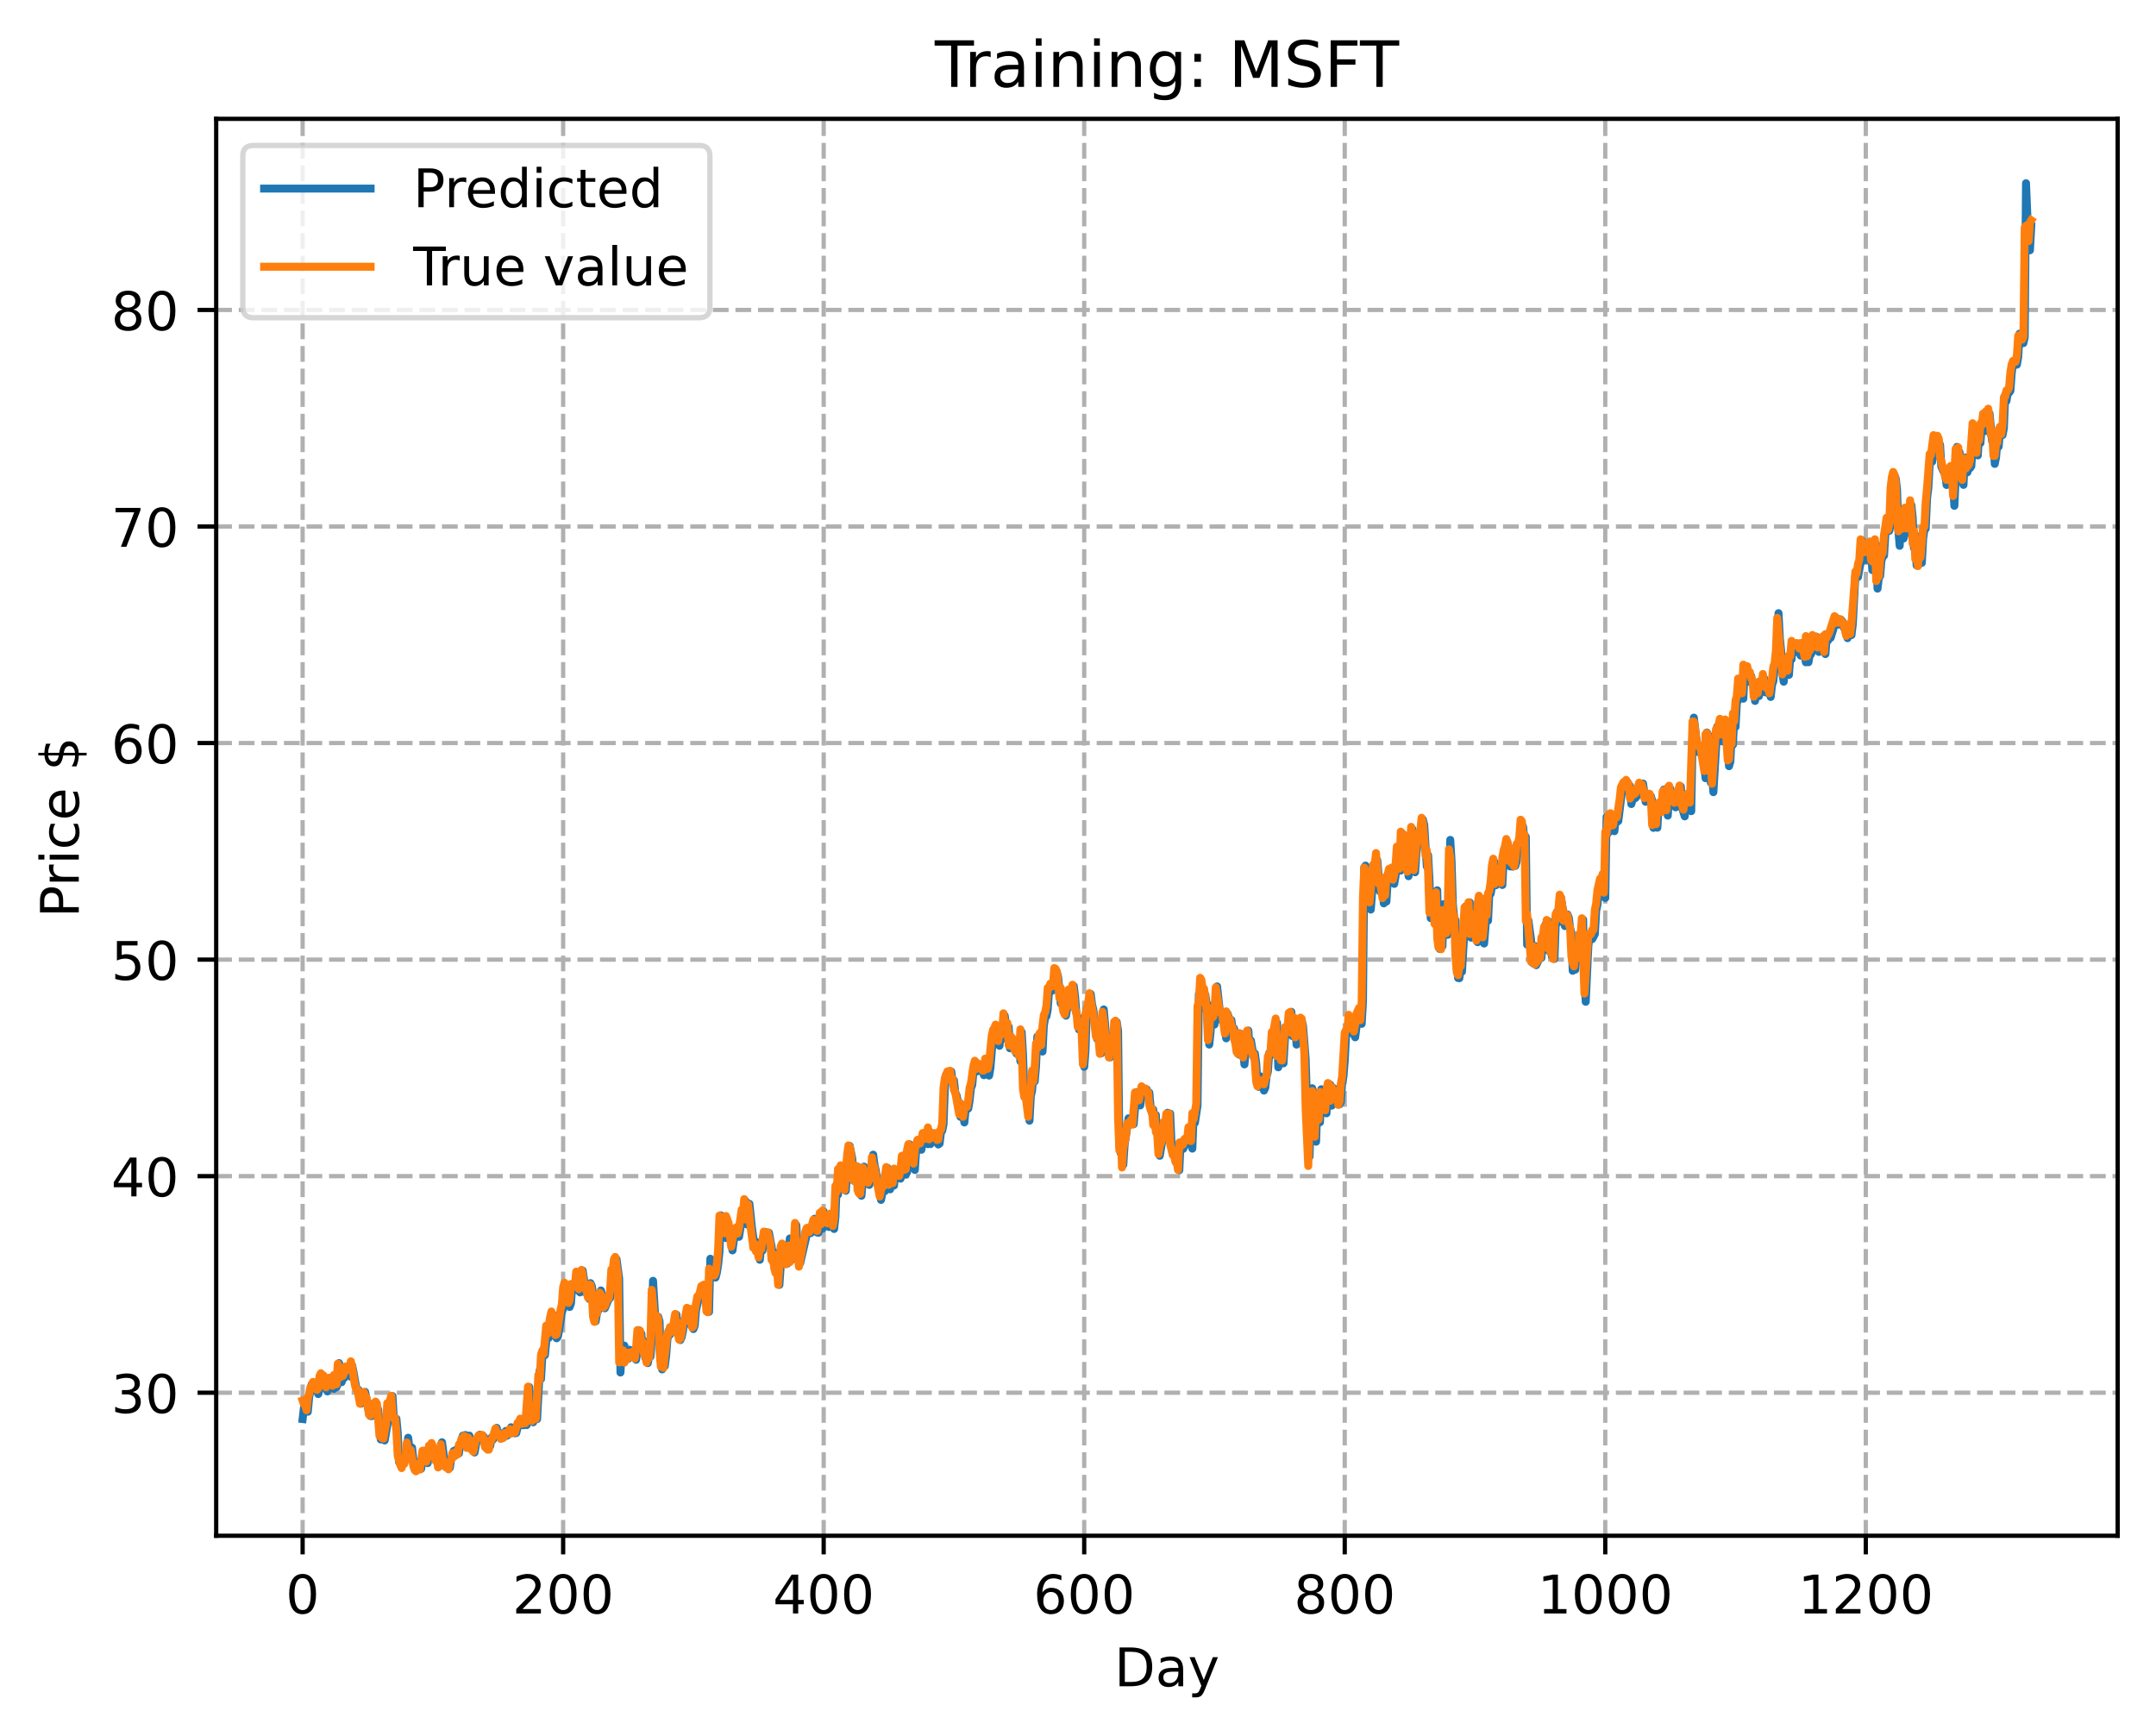 <?xml version="1.0" encoding="utf-8" standalone="no"?>
<!DOCTYPE svg PUBLIC "-//W3C//DTD SVG 1.1//EN"
  "http://www.w3.org/Graphics/SVG/1.1/DTD/svg11.dtd">
<!-- Created with matplotlib (https://matplotlib.org/) -->
<svg height="325.986pt" version="1.1" viewBox="0 0 404.923 325.986" width="404.923pt" xmlns="http://www.w3.org/2000/svg" xmlns:xlink="http://www.w3.org/1999/xlink">
 <defs>
  <style type="text/css">
*{stroke-linecap:butt;stroke-linejoin:round;}
  </style>
 </defs>
 <g id="figure_1">
  <g id="patch_1">
   <path d="M 0 325.986 
L 404.923 325.986 
L 404.923 0 
L 0 0 
z
" style="fill:#ffffff;"/>
  </g>
  <g id="axes_1">
   <g id="patch_2">
    <path d="M 40.603 288.43 
L 397.723 288.43 
L 397.723 22.318 
L 40.603 22.318 
z
" style="fill:#ffffff;"/>
   </g>
   <g id="matplotlib.axis_1">
    <g id="xtick_1">
     <g id="line2d_1">
      <path clip-path="url(#p9797370413)" d="M 56.836 288.43 
L 56.836 22.318 
" style="fill:none;stroke:#b0b0b0;stroke-dasharray:2.96,1.28;stroke-dashoffset:0;stroke-width:0.8;"/>
     </g>
     <g id="line2d_2">
      <defs>
       <path d="M 0 0 
L 0 3.5 
" id="m30680741a4" style="stroke:#000000;stroke-width:0.8;"/>
      </defs>
      <g>
       <use style="stroke:#000000;stroke-width:0.8;" x="56.836" xlink:href="#m30680741a4" y="288.43"/>
      </g>
     </g>
     <g id="text_1">
      <!-- 0 -->
      <defs>
       <path d="M 31.781 66.406 
Q 24.172 66.406 20.328 58.906 
Q 16.5 51.422 16.5 36.375 
Q 16.5 21.391 20.328 13.891 
Q 24.172 6.391 31.781 6.391 
Q 39.453 6.391 43.281 13.891 
Q 47.125 21.391 47.125 36.375 
Q 47.125 51.422 43.281 58.906 
Q 39.453 66.406 31.781 66.406 
z
M 31.781 74.219 
Q 44.047 74.219 50.516 64.516 
Q 56.984 54.828 56.984 36.375 
Q 56.984 17.969 50.516 8.266 
Q 44.047 -1.422 31.781 -1.422 
Q 19.531 -1.422 13.062 8.266 
Q 6.594 17.969 6.594 36.375 
Q 6.594 54.828 13.062 64.516 
Q 19.531 74.219 31.781 74.219 
z
" id="DejaVuSans-48"/>
      </defs>
      <g transform="translate(53.655 303.029)scale(0.1 -0.1)">
       <use xlink:href="#DejaVuSans-48"/>
      </g>
     </g>
    </g>
    <g id="xtick_2">
     <g id="line2d_3">
      <path clip-path="url(#p9797370413)" d="M 105.766 288.43 
L 105.766 22.318 
" style="fill:none;stroke:#b0b0b0;stroke-dasharray:2.96,1.28;stroke-dashoffset:0;stroke-width:0.8;"/>
     </g>
     <g id="line2d_4">
      <g>
       <use style="stroke:#000000;stroke-width:0.8;" x="105.766" xlink:href="#m30680741a4" y="288.43"/>
      </g>
     </g>
     <g id="text_2">
      <!-- 200 -->
      <defs>
       <path d="M 19.188 8.297 
L 53.609 8.297 
L 53.609 0 
L 7.328 0 
L 7.328 8.297 
Q 12.938 14.109 22.625 23.891 
Q 32.328 33.688 34.812 36.531 
Q 39.547 41.844 41.422 45.531 
Q 43.312 49.219 43.312 52.781 
Q 43.312 58.594 39.234 62.25 
Q 35.156 65.922 28.609 65.922 
Q 23.969 65.922 18.812 64.312 
Q 13.672 62.703 7.812 59.422 
L 7.812 69.391 
Q 13.766 71.781 18.938 73 
Q 24.125 74.219 28.422 74.219 
Q 39.75 74.219 46.484 68.547 
Q 53.219 62.891 53.219 53.422 
Q 53.219 48.922 51.531 44.891 
Q 49.859 40.875 45.406 35.406 
Q 44.188 33.984 37.641 27.219 
Q 31.109 20.453 19.188 8.297 
z
" id="DejaVuSans-50"/>
      </defs>
      <g transform="translate(96.223 303.029)scale(0.1 -0.1)">
       <use xlink:href="#DejaVuSans-50"/>
       <use x="63.623" xlink:href="#DejaVuSans-48"/>
       <use x="127.246" xlink:href="#DejaVuSans-48"/>
      </g>
     </g>
    </g>
    <g id="xtick_3">
     <g id="line2d_5">
      <path clip-path="url(#p9797370413)" d="M 154.697 288.43 
L 154.697 22.318 
" style="fill:none;stroke:#b0b0b0;stroke-dasharray:2.96,1.28;stroke-dashoffset:0;stroke-width:0.8;"/>
     </g>
     <g id="line2d_6">
      <g>
       <use style="stroke:#000000;stroke-width:0.8;" x="154.697" xlink:href="#m30680741a4" y="288.43"/>
      </g>
     </g>
     <g id="text_3">
      <!-- 400 -->
      <defs>
       <path d="M 37.797 64.312 
L 12.891 25.391 
L 37.797 25.391 
z
M 35.203 72.906 
L 47.609 72.906 
L 47.609 25.391 
L 58.016 25.391 
L 58.016 17.188 
L 47.609 17.188 
L 47.609 0 
L 37.797 0 
L 37.797 17.188 
L 4.891 17.188 
L 4.891 26.703 
z
" id="DejaVuSans-52"/>
      </defs>
      <g transform="translate(145.153 303.029)scale(0.1 -0.1)">
       <use xlink:href="#DejaVuSans-52"/>
       <use x="63.623" xlink:href="#DejaVuSans-48"/>
       <use x="127.246" xlink:href="#DejaVuSans-48"/>
      </g>
     </g>
    </g>
    <g id="xtick_4">
     <g id="line2d_7">
      <path clip-path="url(#p9797370413)" d="M 203.628 288.43 
L 203.628 22.318 
" style="fill:none;stroke:#b0b0b0;stroke-dasharray:2.96,1.28;stroke-dashoffset:0;stroke-width:0.8;"/>
     </g>
     <g id="line2d_8">
      <g>
       <use style="stroke:#000000;stroke-width:0.8;" x="203.628" xlink:href="#m30680741a4" y="288.43"/>
      </g>
     </g>
     <g id="text_4">
      <!-- 600 -->
      <defs>
       <path d="M 33.016 40.375 
Q 26.375 40.375 22.484 35.828 
Q 18.609 31.297 18.609 23.391 
Q 18.609 15.531 22.484 10.953 
Q 26.375 6.391 33.016 6.391 
Q 39.656 6.391 43.531 10.953 
Q 47.406 15.531 47.406 23.391 
Q 47.406 31.297 43.531 35.828 
Q 39.656 40.375 33.016 40.375 
z
M 52.594 71.297 
L 52.594 62.312 
Q 48.875 64.062 45.094 64.984 
Q 41.312 65.922 37.594 65.922 
Q 27.828 65.922 22.672 59.328 
Q 17.531 52.734 16.797 39.406 
Q 19.672 43.656 24.016 45.922 
Q 28.375 48.188 33.594 48.188 
Q 44.578 48.188 50.953 41.516 
Q 57.328 34.859 57.328 23.391 
Q 57.328 12.156 50.688 5.359 
Q 44.047 -1.422 33.016 -1.422 
Q 20.359 -1.422 13.672 8.266 
Q 6.984 17.969 6.984 36.375 
Q 6.984 53.656 15.188 63.938 
Q 23.391 74.219 37.203 74.219 
Q 40.922 74.219 44.703 73.484 
Q 48.484 72.75 52.594 71.297 
z
" id="DejaVuSans-54"/>
      </defs>
      <g transform="translate(194.084 303.029)scale(0.1 -0.1)">
       <use xlink:href="#DejaVuSans-54"/>
       <use x="63.623" xlink:href="#DejaVuSans-48"/>
       <use x="127.246" xlink:href="#DejaVuSans-48"/>
      </g>
     </g>
    </g>
    <g id="xtick_5">
     <g id="line2d_9">
      <path clip-path="url(#p9797370413)" d="M 252.558 288.43 
L 252.558 22.318 
" style="fill:none;stroke:#b0b0b0;stroke-dasharray:2.96,1.28;stroke-dashoffset:0;stroke-width:0.8;"/>
     </g>
     <g id="line2d_10">
      <g>
       <use style="stroke:#000000;stroke-width:0.8;" x="252.558" xlink:href="#m30680741a4" y="288.43"/>
      </g>
     </g>
     <g id="text_5">
      <!-- 800 -->
      <defs>
       <path d="M 31.781 34.625 
Q 24.75 34.625 20.719 30.859 
Q 16.703 27.094 16.703 20.516 
Q 16.703 13.922 20.719 10.156 
Q 24.75 6.391 31.781 6.391 
Q 38.812 6.391 42.859 10.172 
Q 46.922 13.969 46.922 20.516 
Q 46.922 27.094 42.891 30.859 
Q 38.875 34.625 31.781 34.625 
z
M 21.922 38.812 
Q 15.578 40.375 12.031 44.719 
Q 8.5 49.078 8.5 55.328 
Q 8.5 64.062 14.719 69.141 
Q 20.953 74.219 31.781 74.219 
Q 42.672 74.219 48.875 69.141 
Q 55.078 64.062 55.078 55.328 
Q 55.078 49.078 51.531 44.719 
Q 48 40.375 41.703 38.812 
Q 48.828 37.156 52.797 32.312 
Q 56.781 27.484 56.781 20.516 
Q 56.781 9.906 50.312 4.234 
Q 43.844 -1.422 31.781 -1.422 
Q 19.734 -1.422 13.25 4.234 
Q 6.781 9.906 6.781 20.516 
Q 6.781 27.484 10.781 32.312 
Q 14.797 37.156 21.922 38.812 
z
M 18.312 54.391 
Q 18.312 48.734 21.844 45.562 
Q 25.391 42.391 31.781 42.391 
Q 38.141 42.391 41.719 45.562 
Q 45.312 48.734 45.312 54.391 
Q 45.312 60.062 41.719 63.234 
Q 38.141 66.406 31.781 66.406 
Q 25.391 66.406 21.844 63.234 
Q 18.312 60.062 18.312 54.391 
z
" id="DejaVuSans-56"/>
      </defs>
      <g transform="translate(243.015 303.029)scale(0.1 -0.1)">
       <use xlink:href="#DejaVuSans-56"/>
       <use x="63.623" xlink:href="#DejaVuSans-48"/>
       <use x="127.246" xlink:href="#DejaVuSans-48"/>
      </g>
     </g>
    </g>
    <g id="xtick_6">
     <g id="line2d_11">
      <path clip-path="url(#p9797370413)" d="M 301.489 288.43 
L 301.489 22.318 
" style="fill:none;stroke:#b0b0b0;stroke-dasharray:2.96,1.28;stroke-dashoffset:0;stroke-width:0.8;"/>
     </g>
     <g id="line2d_12">
      <g>
       <use style="stroke:#000000;stroke-width:0.8;" x="301.489" xlink:href="#m30680741a4" y="288.43"/>
      </g>
     </g>
     <g id="text_6">
      <!-- 1000 -->
      <defs>
       <path d="M 12.406 8.297 
L 28.516 8.297 
L 28.516 63.922 
L 10.984 60.406 
L 10.984 69.391 
L 28.422 72.906 
L 38.281 72.906 
L 38.281 8.297 
L 54.391 8.297 
L 54.391 0 
L 12.406 0 
z
" id="DejaVuSans-49"/>
      </defs>
      <g transform="translate(288.764 303.029)scale(0.1 -0.1)">
       <use xlink:href="#DejaVuSans-49"/>
       <use x="63.623" xlink:href="#DejaVuSans-48"/>
       <use x="127.246" xlink:href="#DejaVuSans-48"/>
       <use x="190.869" xlink:href="#DejaVuSans-48"/>
      </g>
     </g>
    </g>
    <g id="xtick_7">
     <g id="line2d_13">
      <path clip-path="url(#p9797370413)" d="M 350.419 288.43 
L 350.419 22.318 
" style="fill:none;stroke:#b0b0b0;stroke-dasharray:2.96,1.28;stroke-dashoffset:0;stroke-width:0.8;"/>
     </g>
     <g id="line2d_14">
      <g>
       <use style="stroke:#000000;stroke-width:0.8;" x="350.419" xlink:href="#m30680741a4" y="288.43"/>
      </g>
     </g>
     <g id="text_7">
      <!-- 1200 -->
      <g transform="translate(337.694 303.029)scale(0.1 -0.1)">
       <use xlink:href="#DejaVuSans-49"/>
       <use x="63.623" xlink:href="#DejaVuSans-50"/>
       <use x="127.246" xlink:href="#DejaVuSans-48"/>
       <use x="190.869" xlink:href="#DejaVuSans-48"/>
      </g>
     </g>
    </g>
    <g id="text_8">
     <!-- Day -->
     <defs>
      <path d="M 19.672 64.797 
L 19.672 8.109 
L 31.594 8.109 
Q 46.688 8.109 53.688 14.938 
Q 60.688 21.781 60.688 36.531 
Q 60.688 51.172 53.688 57.984 
Q 46.688 64.797 31.594 64.797 
z
M 9.812 72.906 
L 30.078 72.906 
Q 51.266 72.906 61.172 64.094 
Q 71.094 55.281 71.094 36.531 
Q 71.094 17.672 61.125 8.828 
Q 51.172 0 30.078 0 
L 9.812 0 
z
" id="DejaVuSans-68"/>
      <path d="M 34.281 27.484 
Q 23.391 27.484 19.188 25 
Q 14.984 22.516 14.984 16.5 
Q 14.984 11.719 18.141 8.906 
Q 21.297 6.109 26.703 6.109 
Q 34.188 6.109 38.703 11.406 
Q 43.219 16.703 43.219 25.484 
L 43.219 27.484 
z
M 52.203 31.203 
L 52.203 0 
L 43.219 0 
L 43.219 8.297 
Q 40.141 3.328 35.547 0.953 
Q 30.953 -1.422 24.312 -1.422 
Q 15.922 -1.422 10.953 3.297 
Q 6 8.016 6 15.922 
Q 6 25.141 12.172 29.828 
Q 18.359 34.516 30.609 34.516 
L 43.219 34.516 
L 43.219 35.406 
Q 43.219 41.609 39.141 45 
Q 35.062 48.391 27.688 48.391 
Q 23 48.391 18.547 47.266 
Q 14.109 46.141 10.016 43.891 
L 10.016 52.203 
Q 14.938 54.109 19.578 55.047 
Q 24.219 56 28.609 56 
Q 40.484 56 46.344 49.844 
Q 52.203 43.703 52.203 31.203 
z
" id="DejaVuSans-97"/>
      <path d="M 32.172 -5.078 
Q 28.375 -14.844 24.75 -17.812 
Q 21.141 -20.797 15.094 -20.797 
L 7.906 -20.797 
L 7.906 -13.281 
L 13.188 -13.281 
Q 16.891 -13.281 18.938 -11.516 
Q 21 -9.766 23.484 -3.219 
L 25.094 0.875 
L 2.984 54.688 
L 12.5 54.688 
L 29.594 11.922 
L 46.688 54.688 
L 56.203 54.688 
z
" id="DejaVuSans-121"/>
     </defs>
     <g transform="translate(209.29 316.707)scale(0.1 -0.1)">
      <use xlink:href="#DejaVuSans-68"/>
      <use x="77.002" xlink:href="#DejaVuSans-97"/>
      <use x="138.281" xlink:href="#DejaVuSans-121"/>
     </g>
    </g>
   </g>
   <g id="matplotlib.axis_2">
    <g id="ytick_1">
     <g id="line2d_15">
      <path clip-path="url(#p9797370413)" d="M 40.603 261.57 
L 397.723 261.57 
" style="fill:none;stroke:#b0b0b0;stroke-dasharray:2.96,1.28;stroke-dashoffset:0;stroke-width:0.8;"/>
     </g>
     <g id="line2d_16">
      <defs>
       <path d="M 0 0 
L -3.5 0 
" id="m395e635191" style="stroke:#000000;stroke-width:0.8;"/>
      </defs>
      <g>
       <use style="stroke:#000000;stroke-width:0.8;" x="40.603" xlink:href="#m395e635191" y="261.57"/>
      </g>
     </g>
     <g id="text_9">
      <!-- 30 -->
      <defs>
       <path d="M 40.578 39.312 
Q 47.656 37.797 51.625 33 
Q 55.609 28.219 55.609 21.188 
Q 55.609 10.406 48.188 4.484 
Q 40.766 -1.422 27.094 -1.422 
Q 22.516 -1.422 17.656 -0.516 
Q 12.797 0.391 7.625 2.203 
L 7.625 11.719 
Q 11.719 9.328 16.594 8.109 
Q 21.484 6.891 26.812 6.891 
Q 36.078 6.891 40.938 10.547 
Q 45.797 14.203 45.797 21.188 
Q 45.797 27.641 41.281 31.266 
Q 36.766 34.906 28.719 34.906 
L 20.219 34.906 
L 20.219 43.016 
L 29.109 43.016 
Q 36.375 43.016 40.234 45.922 
Q 44.094 48.828 44.094 54.297 
Q 44.094 59.906 40.109 62.906 
Q 36.141 65.922 28.719 65.922 
Q 24.656 65.922 20.016 65.031 
Q 15.375 64.156 9.812 62.312 
L 9.812 71.094 
Q 15.438 72.656 20.344 73.438 
Q 25.25 74.219 29.594 74.219 
Q 40.828 74.219 47.359 69.109 
Q 53.906 64.016 53.906 55.328 
Q 53.906 49.266 50.438 45.094 
Q 46.969 40.922 40.578 39.312 
z
" id="DejaVuSans-51"/>
      </defs>
      <g transform="translate(20.878 265.37)scale(0.1 -0.1)">
       <use xlink:href="#DejaVuSans-51"/>
       <use x="63.623" xlink:href="#DejaVuSans-48"/>
      </g>
     </g>
    </g>
    <g id="ytick_2">
     <g id="line2d_17">
      <path clip-path="url(#p9797370413)" d="M 40.603 220.899 
L 397.723 220.899 
" style="fill:none;stroke:#b0b0b0;stroke-dasharray:2.96,1.28;stroke-dashoffset:0;stroke-width:0.8;"/>
     </g>
     <g id="line2d_18">
      <g>
       <use style="stroke:#000000;stroke-width:0.8;" x="40.603" xlink:href="#m395e635191" y="220.899"/>
      </g>
     </g>
     <g id="text_10">
      <!-- 40 -->
      <g transform="translate(20.878 224.698)scale(0.1 -0.1)">
       <use xlink:href="#DejaVuSans-52"/>
       <use x="63.623" xlink:href="#DejaVuSans-48"/>
      </g>
     </g>
    </g>
    <g id="ytick_3">
     <g id="line2d_19">
      <path clip-path="url(#p9797370413)" d="M 40.603 180.227 
L 397.723 180.227 
" style="fill:none;stroke:#b0b0b0;stroke-dasharray:2.96,1.28;stroke-dashoffset:0;stroke-width:0.8;"/>
     </g>
     <g id="line2d_20">
      <g>
       <use style="stroke:#000000;stroke-width:0.8;" x="40.603" xlink:href="#m395e635191" y="180.227"/>
      </g>
     </g>
     <g id="text_11">
      <!-- 50 -->
      <defs>
       <path d="M 10.797 72.906 
L 49.516 72.906 
L 49.516 64.594 
L 19.828 64.594 
L 19.828 46.734 
Q 21.969 47.469 24.109 47.828 
Q 26.266 48.188 28.422 48.188 
Q 40.625 48.188 47.75 41.5 
Q 54.891 34.812 54.891 23.391 
Q 54.891 11.625 47.562 5.094 
Q 40.234 -1.422 26.906 -1.422 
Q 22.312 -1.422 17.547 -0.641 
Q 12.797 0.141 7.719 1.703 
L 7.719 11.625 
Q 12.109 9.234 16.797 8.062 
Q 21.484 6.891 26.703 6.891 
Q 35.156 6.891 40.078 11.328 
Q 45.016 15.766 45.016 23.391 
Q 45.016 31 40.078 35.438 
Q 35.156 39.891 26.703 39.891 
Q 22.75 39.891 18.812 39.016 
Q 14.891 38.141 10.797 36.281 
z
" id="DejaVuSans-53"/>
      </defs>
      <g transform="translate(20.878 184.027)scale(0.1 -0.1)">
       <use xlink:href="#DejaVuSans-53"/>
       <use x="63.623" xlink:href="#DejaVuSans-48"/>
      </g>
     </g>
    </g>
    <g id="ytick_4">
     <g id="line2d_21">
      <path clip-path="url(#p9797370413)" d="M 40.603 139.556 
L 397.723 139.556 
" style="fill:none;stroke:#b0b0b0;stroke-dasharray:2.96,1.28;stroke-dashoffset:0;stroke-width:0.8;"/>
     </g>
     <g id="line2d_22">
      <g>
       <use style="stroke:#000000;stroke-width:0.8;" x="40.603" xlink:href="#m395e635191" y="139.556"/>
      </g>
     </g>
     <g id="text_12">
      <!-- 60 -->
      <g transform="translate(20.878 143.355)scale(0.1 -0.1)">
       <use xlink:href="#DejaVuSans-54"/>
       <use x="63.623" xlink:href="#DejaVuSans-48"/>
      </g>
     </g>
    </g>
    <g id="ytick_5">
     <g id="line2d_23">
      <path clip-path="url(#p9797370413)" d="M 40.603 98.885 
L 397.723 98.885 
" style="fill:none;stroke:#b0b0b0;stroke-dasharray:2.96,1.28;stroke-dashoffset:0;stroke-width:0.8;"/>
     </g>
     <g id="line2d_24">
      <g>
       <use style="stroke:#000000;stroke-width:0.8;" x="40.603" xlink:href="#m395e635191" y="98.885"/>
      </g>
     </g>
     <g id="text_13">
      <!-- 70 -->
      <defs>
       <path d="M 8.203 72.906 
L 55.078 72.906 
L 55.078 68.703 
L 28.609 0 
L 18.312 0 
L 43.219 64.594 
L 8.203 64.594 
z
" id="DejaVuSans-55"/>
      </defs>
      <g transform="translate(20.878 102.684)scale(0.1 -0.1)">
       <use xlink:href="#DejaVuSans-55"/>
       <use x="63.623" xlink:href="#DejaVuSans-48"/>
      </g>
     </g>
    </g>
    <g id="ytick_6">
     <g id="line2d_25">
      <path clip-path="url(#p9797370413)" d="M 40.603 58.213 
L 397.723 58.213 
" style="fill:none;stroke:#b0b0b0;stroke-dasharray:2.96,1.28;stroke-dashoffset:0;stroke-width:0.8;"/>
     </g>
     <g id="line2d_26">
      <g>
       <use style="stroke:#000000;stroke-width:0.8;" x="40.603" xlink:href="#m395e635191" y="58.213"/>
      </g>
     </g>
     <g id="text_14">
      <!-- 80 -->
      <g transform="translate(20.878 62.012)scale(0.1 -0.1)">
       <use xlink:href="#DejaVuSans-56"/>
       <use x="63.623" xlink:href="#DejaVuSans-48"/>
      </g>
     </g>
    </g>
    <g id="text_15">
     <!-- Price $ -->
     <defs>
      <path d="M 19.672 64.797 
L 19.672 37.406 
L 32.078 37.406 
Q 38.969 37.406 42.719 40.969 
Q 46.484 44.531 46.484 51.125 
Q 46.484 57.672 42.719 61.234 
Q 38.969 64.797 32.078 64.797 
z
M 9.812 72.906 
L 32.078 72.906 
Q 44.344 72.906 50.609 67.359 
Q 56.891 61.812 56.891 51.125 
Q 56.891 40.328 50.609 34.812 
Q 44.344 29.297 32.078 29.297 
L 19.672 29.297 
L 19.672 0 
L 9.812 0 
z
" id="DejaVuSans-80"/>
      <path d="M 41.109 46.297 
Q 39.594 47.172 37.812 47.578 
Q 36.031 48 33.891 48 
Q 26.266 48 22.188 43.047 
Q 18.109 38.094 18.109 28.812 
L 18.109 0 
L 9.078 0 
L 9.078 54.688 
L 18.109 54.688 
L 18.109 46.188 
Q 20.953 51.172 25.484 53.578 
Q 30.031 56 36.531 56 
Q 37.453 56 38.578 55.875 
Q 39.703 55.766 41.062 55.516 
z
" id="DejaVuSans-114"/>
      <path d="M 9.422 54.688 
L 18.406 54.688 
L 18.406 0 
L 9.422 0 
z
M 9.422 75.984 
L 18.406 75.984 
L 18.406 64.594 
L 9.422 64.594 
z
" id="DejaVuSans-105"/>
      <path d="M 48.781 52.594 
L 48.781 44.188 
Q 44.969 46.297 41.141 47.344 
Q 37.312 48.391 33.406 48.391 
Q 24.656 48.391 19.812 42.844 
Q 14.984 37.312 14.984 27.297 
Q 14.984 17.281 19.812 11.734 
Q 24.656 6.203 33.406 6.203 
Q 37.312 6.203 41.141 7.25 
Q 44.969 8.297 48.781 10.406 
L 48.781 2.094 
Q 45.016 0.344 40.984 -0.531 
Q 36.969 -1.422 32.422 -1.422 
Q 20.062 -1.422 12.781 6.344 
Q 5.516 14.109 5.516 27.297 
Q 5.516 40.672 12.859 48.328 
Q 20.219 56 33.016 56 
Q 37.156 56 41.109 55.141 
Q 45.062 54.297 48.781 52.594 
z
" id="DejaVuSans-99"/>
      <path d="M 56.203 29.594 
L 56.203 25.203 
L 14.891 25.203 
Q 15.484 15.922 20.484 11.062 
Q 25.484 6.203 34.422 6.203 
Q 39.594 6.203 44.453 7.469 
Q 49.312 8.734 54.109 11.281 
L 54.109 2.781 
Q 49.266 0.734 44.188 -0.344 
Q 39.109 -1.422 33.891 -1.422 
Q 20.797 -1.422 13.156 6.188 
Q 5.516 13.812 5.516 26.812 
Q 5.516 40.234 12.766 48.109 
Q 20.016 56 32.328 56 
Q 43.359 56 49.781 48.891 
Q 56.203 41.797 56.203 29.594 
z
M 47.219 32.234 
Q 47.125 39.594 43.094 43.984 
Q 39.062 48.391 32.422 48.391 
Q 24.906 48.391 20.391 44.141 
Q 15.875 39.891 15.188 32.172 
z
" id="DejaVuSans-101"/>
      <path id="DejaVuSans-32"/>
      <path d="M 33.797 -14.703 
L 28.906 -14.703 
L 28.859 0 
Q 23.734 0.094 18.609 1.188 
Q 13.484 2.297 8.297 4.5 
L 8.297 13.281 
Q 13.281 10.156 18.375 8.562 
Q 23.484 6.984 28.906 6.938 
L 28.906 29.203 
Q 18.109 30.953 13.203 35.156 
Q 8.297 39.359 8.297 46.688 
Q 8.297 54.641 13.625 59.219 
Q 18.953 63.812 28.906 64.5 
L 28.906 75.984 
L 33.797 75.984 
L 33.797 64.656 
Q 38.328 64.453 42.578 63.688 
Q 46.828 62.938 50.875 61.625 
L 50.875 53.078 
Q 46.828 55.125 42.547 56.25 
Q 38.281 57.375 33.797 57.562 
L 33.797 36.719 
Q 44.875 35.016 50.094 30.609 
Q 55.328 26.219 55.328 18.609 
Q 55.328 10.359 49.781 5.594 
Q 44.234 0.828 33.797 0.094 
z
M 28.906 37.594 
L 28.906 57.625 
Q 23.25 56.984 20.266 54.391 
Q 17.281 51.812 17.281 47.516 
Q 17.281 43.312 20.031 40.969 
Q 22.797 38.625 28.906 37.594 
z
M 33.797 28.219 
L 33.797 7.078 
Q 39.984 7.906 43.141 10.594 
Q 46.297 13.281 46.297 17.672 
Q 46.297 21.969 43.281 24.5 
Q 40.281 27.047 33.797 28.219 
z
" id="DejaVuSans-36"/>
     </defs>
     <g transform="translate(14.798 172.342)rotate(-90)scale(0.1 -0.1)">
      <use xlink:href="#DejaVuSans-80"/>
      <use x="58.553" xlink:href="#DejaVuSans-114"/>
      <use x="99.666" xlink:href="#DejaVuSans-105"/>
      <use x="127.449" xlink:href="#DejaVuSans-99"/>
      <use x="182.43" xlink:href="#DejaVuSans-101"/>
      <use x="243.953" xlink:href="#DejaVuSans-32"/>
      <use x="275.74" xlink:href="#DejaVuSans-36"/>
     </g>
    </g>
   </g>
   <g id="line2d_27">
    <path clip-path="url(#p9797370413)" d="M 56.836 266.516 
L 57.081 264.383 
L 57.57 264.271 
L 57.814 265.144 
L 58.059 262.428 
L 58.548 259.982 
L 58.793 260.407 
L 59.038 259.707 
L 59.282 260.466 
L 59.527 260.832 
L 59.772 261.825 
L 60.016 260.989 
L 60.261 258.556 
L 60.506 258.298 
L 60.75 259.931 
L 60.995 259.044 
L 61.484 261.328 
L 61.729 259.536 
L 61.974 258.787 
L 62.218 259.913 
L 62.463 259.423 
L 62.708 260.847 
L 62.952 258.301 
L 63.197 260.545 
L 63.441 259.912 
L 63.686 256.014 
L 63.931 258.784 
L 64.175 259.588 
L 64.42 258.529 
L 64.665 258.793 
L 64.909 258.081 
L 65.154 257.011 
L 65.399 256.894 
L 65.888 258.568 
L 66.133 256.453 
L 66.377 257.603 
L 66.867 260.411 
L 67.111 260.996 
L 67.356 261.032 
L 67.601 262.8 
L 67.845 263.629 
L 68.335 261.833 
L 68.579 261.419 
L 69.069 263.986 
L 69.313 265.474 
L 69.558 265.937 
L 69.802 265.971 
L 70.047 265.104 
L 70.292 263.771 
L 70.536 264.364 
L 70.781 264.21 
L 71.026 264.745 
L 71.515 270.354 
L 71.76 270.095 
L 72.004 270.04 
L 72.249 270.539 
L 72.738 267.698 
L 72.983 263.683 
L 73.228 264.383 
L 73.472 263.639 
L 73.717 262.197 
L 73.962 266.321 
L 74.206 267.22 
L 74.451 266.454 
L 74.696 269.042 
L 74.94 274.6 
L 75.185 274.035 
L 75.429 274.097 
L 75.674 274.334 
L 75.919 273.262 
L 76.163 273.914 
L 76.408 272.718 
L 76.653 270.024 
L 76.897 271.95 
L 77.142 272.897 
L 77.387 271.88 
L 77.631 274.22 
L 77.876 275.189 
L 78.365 275.957 
L 78.61 274.727 
L 78.855 274.51 
L 79.099 275.865 
L 79.589 272.477 
L 79.833 272.982 
L 80.323 274.794 
L 80.812 271.659 
L 81.056 272.789 
L 81.301 271.723 
L 81.546 272.646 
L 81.79 274.146 
L 82.035 274.558 
L 82.28 273.741 
L 82.524 275.369 
L 82.769 274.814 
L 83.014 270.876 
L 83.503 274.523 
L 83.748 274.89 
L 83.992 275.479 
L 84.237 274.632 
L 84.482 275.68 
L 84.726 274.118 
L 84.971 273.686 
L 85.216 272.513 
L 85.46 273.403 
L 85.705 272.23 
L 85.95 272.374 
L 86.194 272.984 
L 86.439 271.07 
L 86.684 270.51 
L 86.928 269.642 
L 87.417 269.51 
L 87.662 270.322 
L 87.907 271.693 
L 88.151 269.631 
L 88.396 271.556 
L 88.641 271.393 
L 88.885 272.31 
L 89.13 272.792 
L 89.619 270.078 
L 89.864 269.972 
L 90.109 269.454 
L 90.598 269.819 
L 90.843 269.788 
L 91.087 270.255 
L 91.332 271.97 
L 91.577 270.571 
L 91.821 271.799 
L 92.066 271.585 
L 92.311 269.986 
L 92.555 270.427 
L 92.8 270.043 
L 93.044 269.369 
L 93.289 268.172 
L 93.534 269.657 
L 93.778 269.067 
L 94.023 269.332 
L 94.268 270.133 
L 94.512 269.882 
L 94.757 269.808 
L 95.002 268.754 
L 95.246 269.628 
L 95.736 268.847 
L 95.98 268.058 
L 96.225 269.03 
L 96.47 268.633 
L 96.714 269.191 
L 96.959 269.139 
L 97.448 267.167 
L 97.693 267.358 
L 97.938 266.508 
L 98.182 267.682 
L 98.427 267.642 
L 98.672 267.275 
L 98.916 267.65 
L 99.405 260.505 
L 99.65 266.848 
L 99.895 266.909 
L 100.139 267.127 
L 100.384 265.764 
L 100.873 266.539 
L 101.363 257.357 
L 101.607 259.01 
L 101.852 254.793 
L 102.097 253.363 
L 102.341 254.518 
L 102.831 249.542 
L 103.075 251.278 
L 103.565 247.985 
L 103.809 246.839 
L 104.299 250.301 
L 104.543 251.348 
L 104.788 250.986 
L 105.032 249.705 
L 105.522 246.512 
L 105.766 245.759 
L 106.011 242.463 
L 106.256 241.698 
L 106.5 242.428 
L 106.745 243.585 
L 106.99 245.467 
L 107.234 244.78 
L 107.479 241.384 
L 107.724 242.224 
L 107.968 241.273 
L 108.213 241.947 
L 108.458 239.418 
L 108.702 242.475 
L 108.947 242.728 
L 109.192 241.926 
L 109.436 238.629 
L 109.681 240.226 
L 109.926 242.716 
L 110.17 241.148 
L 110.66 243.944 
L 110.904 240.994 
L 111.149 241.51 
L 111.393 243.124 
L 111.638 247.484 
L 111.883 248.153 
L 112.127 246.584 
L 112.372 246.083 
L 112.617 243.309 
L 112.861 242.363 
L 113.351 244.032 
L 113.595 245.715 
L 114.085 244.554 
L 114.329 243.905 
L 114.574 243.818 
L 114.819 242.416 
L 115.063 238.395 
L 115.308 239.493 
L 115.553 237.219 
L 115.797 236.508 
L 116.287 240.114 
L 116.531 257.774 
L 116.776 253.349 
L 117.02 253.857 
L 117.265 252.724 
L 117.51 255.391 
L 117.754 254.551 
L 117.999 255.207 
L 118.244 253.502 
L 118.488 253.635 
L 118.733 254.507 
L 118.978 253.72 
L 119.467 255.379 
L 119.712 253.537 
L 119.956 249.823 
L 120.201 251.142 
L 120.446 250.478 
L 120.69 253.066 
L 120.935 251.878 
L 121.18 254.985 
L 121.424 254.48 
L 121.669 256.008 
L 121.914 254.648 
L 122.158 254.82 
L 122.403 251.352 
L 122.648 240.555 
L 123.137 248.836 
L 123.381 249.417 
L 123.626 247.305 
L 123.871 248.162 
L 124.115 255.392 
L 124.36 257.197 
L 124.605 256.7 
L 124.849 256.585 
L 125.094 254.756 
L 125.339 251.641 
L 125.583 249.946 
L 125.828 250.666 
L 126.073 249.537 
L 126.317 250.111 
L 127.051 246.915 
L 127.296 250.557 
L 127.541 250.715 
L 127.785 251.681 
L 128.03 251.128 
L 128.275 249.959 
L 128.519 247.961 
L 128.764 248.723 
L 129.253 246.171 
L 129.498 246.632 
L 129.742 246.414 
L 129.987 248.774 
L 130.232 249.617 
L 130.476 248.991 
L 130.721 246.035 
L 131.21 244.007 
L 131.944 241.797 
L 132.189 241.851 
L 132.434 241.454 
L 132.678 243.026 
L 132.923 246.419 
L 133.168 246.386 
L 133.412 236.411 
L 133.657 239.065 
L 133.902 239.512 
L 134.146 239.161 
L 134.391 239.942 
L 134.636 239.025 
L 134.88 237.471 
L 135.125 235.056 
L 135.369 228.25 
L 135.614 231.825 
L 135.859 230.563 
L 136.348 232.527 
L 136.593 229.423 
L 136.837 230.293 
L 137.082 230.65 
L 137.571 234.838 
L 138.061 231.149 
L 138.55 230.496 
L 138.795 232.293 
L 139.039 230.787 
L 139.284 228.263 
L 139.529 227.083 
L 139.773 228.289 
L 140.018 225.56 
L 140.263 229.965 
L 140.752 226.09 
L 141.241 230.753 
L 141.73 234.125 
L 141.975 233.204 
L 142.22 234.729 
L 142.464 235.241 
L 142.709 236.602 
L 142.954 234.067 
L 143.198 234.886 
L 143.688 231.369 
L 143.932 232.395 
L 144.177 232.352 
L 144.422 231.525 
L 144.911 234.127 
L 145.156 236.916 
L 145.4 235.171 
L 145.645 238.384 
L 145.89 239.162 
L 146.134 236.634 
L 146.379 241.317 
L 146.868 234.178 
L 147.113 233.873 
L 147.357 236.343 
L 147.602 236.709 
L 147.847 237.352 
L 148.091 236.95 
L 148.336 232.601 
L 148.581 236.705 
L 148.825 236.079 
L 149.07 234.718 
L 149.315 234.018 
L 149.559 230.102 
L 149.804 235.518 
L 150.049 235.38 
L 150.293 237.199 
L 151.761 230.857 
L 152.006 231.046 
L 152.251 231.601 
L 152.495 231.286 
L 152.984 228.905 
L 153.229 230.944 
L 153.474 231.474 
L 153.718 231.53 
L 154.208 227.994 
L 154.452 230.791 
L 154.697 227.518 
L 154.942 229.54 
L 155.186 229.03 
L 155.676 230.45 
L 156.165 228.111 
L 156.654 230.818 
L 156.899 228.641 
L 157.144 222.416 
L 157.388 224.373 
L 157.633 219.88 
L 157.878 220.483 
L 158.122 219.159 
L 158.367 219.905 
L 158.856 223.64 
L 159.345 216.438 
L 159.59 215.223 
L 160.079 217.686 
L 160.324 221.754 
L 160.569 221.66 
L 160.813 221.884 
L 161.058 219.125 
L 161.303 223.972 
L 161.792 224.58 
L 162.281 219.107 
L 162.526 221.639 
L 162.771 221.757 
L 163.015 221.217 
L 163.26 222.536 
L 163.749 220.859 
L 163.994 216.861 
L 164.239 218.797 
L 164.483 219.775 
L 164.728 221.675 
L 164.972 221.978 
L 165.462 225.359 
L 165.951 222.862 
L 166.196 223.712 
L 166.685 219.35 
L 166.93 220.783 
L 167.174 223.373 
L 167.419 221.658 
L 167.664 222.4 
L 167.908 222.662 
L 168.153 219.905 
L 168.398 221.237 
L 168.887 220.331 
L 169.132 221.365 
L 169.376 219.815 
L 169.621 217.072 
L 169.866 218.292 
L 170.11 220.622 
L 170.355 220.168 
L 170.6 215.983 
L 170.844 214.92 
L 171.333 217.726 
L 171.823 219.735 
L 172.067 215.895 
L 172.312 214.82 
L 172.557 214.812 
L 172.801 215.081 
L 173.046 215.94 
L 173.535 212.888 
L 173.78 214.489 
L 174.025 213.272 
L 174.269 214.887 
L 174.514 212.45 
L 174.759 214.874 
L 175.003 213.54 
L 175.248 213.401 
L 175.493 214.414 
L 175.737 213.323 
L 175.982 214.599 
L 176.227 214.954 
L 176.471 214.763 
L 176.716 212.702 
L 176.96 212.362 
L 177.205 211.182 
L 177.45 204.453 
L 177.694 201.837 
L 177.939 202.139 
L 178.428 201.934 
L 178.673 201.262 
L 178.918 203.292 
L 179.162 202.895 
L 179.407 205.182 
L 179.652 205.713 
L 179.896 206.826 
L 180.386 209.756 
L 180.63 207.665 
L 181.12 210.815 
L 181.364 208.217 
L 181.609 208.341 
L 181.854 208.194 
L 182.098 206.761 
L 182.343 204.388 
L 182.588 203.807 
L 182.832 201.252 
L 183.321 199.625 
L 183.566 201.206 
L 183.811 200.138 
L 184.055 200.415 
L 184.3 200.14 
L 184.789 201.931 
L 185.034 201.542 
L 185.279 199.17 
L 185.523 201.066 
L 185.768 202.011 
L 186.013 200.597 
L 186.502 194.622 
L 186.747 193.562 
L 186.991 193.607 
L 187.236 193.151 
L 187.725 196.416 
L 187.97 193.73 
L 188.215 195.146 
L 188.459 194.046 
L 188.704 190.764 
L 189.193 195.041 
L 189.438 192.833 
L 189.682 196.884 
L 189.927 195.374 
L 190.416 195.976 
L 190.661 197.403 
L 190.906 197.866 
L 191.15 196.497 
L 191.395 196.447 
L 191.64 199.31 
L 191.884 193.835 
L 192.129 197.92 
L 192.374 204.93 
L 192.618 206.014 
L 192.863 205.341 
L 193.352 210.48 
L 193.597 205.853 
L 193.842 204.803 
L 194.086 200.983 
L 194.331 203.104 
L 194.575 200.302 
L 194.82 194.674 
L 195.065 197.199 
L 195.309 195.091 
L 195.554 194.397 
L 195.799 197.494 
L 196.043 192.619 
L 196.288 191.189 
L 196.533 190.868 
L 196.777 189.607 
L 197.022 185.909 
L 197.267 186.299 
L 197.511 185.311 
L 197.756 185.35 
L 198.001 185.927 
L 198.245 182.528 
L 198.49 182.58 
L 198.735 183.55 
L 199.224 188.459 
L 199.469 186.619 
L 199.958 190.33 
L 200.203 190.755 
L 200.447 189.332 
L 200.692 188.956 
L 200.936 185.895 
L 201.181 186.831 
L 201.426 188.924 
L 201.67 185.194 
L 201.915 187.227 
L 202.16 190.39 
L 202.404 190.943 
L 202.649 193.357 
L 202.894 191.797 
L 203.383 193.972 
L 203.628 200.359 
L 203.872 197.296 
L 204.117 189.401 
L 204.362 189.786 
L 204.606 188.54 
L 204.851 186.68 
L 205.096 188.628 
L 205.34 189.658 
L 206.074 195.135 
L 206.319 193.219 
L 206.808 197.849 
L 207.053 195.51 
L 207.297 189.587 
L 207.787 195.169 
L 208.031 195.216 
L 208.521 198.581 
L 208.765 195.711 
L 209.01 195.071 
L 209.255 197.89 
L 209.499 192.056 
L 209.744 191.972 
L 209.989 193.617 
L 210.233 215.151 
L 210.478 216.559 
L 210.723 212.651 
L 210.967 218.758 
L 211.212 215.01 
L 211.946 210.036 
L 212.435 211.051 
L 212.68 209.792 
L 212.924 211.139 
L 213.414 205.124 
L 213.658 206.861 
L 213.903 207.075 
L 214.148 207.612 
L 214.637 204.314 
L 215.126 205.293 
L 215.371 204.595 
L 215.616 205.302 
L 215.86 205.208 
L 216.105 208.027 
L 216.35 209.025 
L 216.594 208.383 
L 216.839 211.487 
L 217.084 209.388 
L 217.328 212.642 
L 217.573 212.642 
L 217.818 217.071 
L 218.307 214.138 
L 218.551 214.013 
L 218.796 210.927 
L 219.041 211.976 
L 219.285 208.992 
L 219.53 209.279 
L 219.775 209.151 
L 220.019 214.777 
L 220.509 216.92 
L 220.753 216.862 
L 220.998 218.498 
L 221.243 217.716 
L 221.487 219.786 
L 221.732 214.55 
L 221.977 214.879 
L 222.221 215.769 
L 222.466 215.207 
L 222.711 213.873 
L 222.955 213.97 
L 223.2 214.863 
L 223.445 211.921 
L 223.689 213.043 
L 223.934 215.724 
L 224.179 209.507 
L 224.423 210.873 
L 224.912 207.591 
L 225.157 186.702 
L 225.402 189.58 
L 225.646 185.583 
L 226.136 187.659 
L 226.38 186.861 
L 226.625 188.534 
L 226.87 191.469 
L 227.114 196.184 
L 227.359 193.815 
L 227.604 188.85 
L 227.848 191.636 
L 228.093 192.437 
L 228.338 189.919 
L 228.582 185.258 
L 229.072 189.658 
L 229.316 191.547 
L 229.561 190.747 
L 229.806 191.726 
L 230.295 195.011 
L 230.539 190.354 
L 230.784 191.103 
L 231.029 193.529 
L 231.273 191.577 
L 231.518 193.357 
L 231.763 193.129 
L 232.007 195.23 
L 232.252 196.279 
L 232.497 197.853 
L 232.741 198.067 
L 232.986 194.144 
L 233.231 195.202 
L 233.72 199.909 
L 233.965 197.419 
L 234.209 196.89 
L 234.454 193.558 
L 234.699 196.876 
L 234.943 195.431 
L 235.433 198.428 
L 235.677 197.853 
L 235.922 199.626 
L 236.167 203.402 
L 236.411 204.122 
L 236.656 202.123 
L 237.39 204.825 
L 237.634 204.296 
L 237.879 202.142 
L 238.124 201.27 
L 238.368 197.797 
L 238.613 198.232 
L 238.858 198.077 
L 239.102 194.076 
L 239.347 195.059 
L 239.836 192.097 
L 240.081 200.456 
L 240.326 196.931 
L 240.57 197.329 
L 240.815 199.653 
L 241.06 199.711 
L 241.304 195.415 
L 241.549 193.099 
L 241.794 193.963 
L 242.038 193.517 
L 242.283 190.527 
L 242.527 190.032 
L 242.772 194.616 
L 243.017 194.166 
L 243.261 191.342 
L 243.506 196.191 
L 243.751 194.479 
L 243.995 194.07 
L 244.485 191.758 
L 244.729 192.708 
L 245.219 198.894 
L 245.708 215.107 
L 245.953 217.238 
L 246.197 208.355 
L 246.442 204.383 
L 246.687 205.14 
L 246.931 207.257 
L 247.176 214.425 
L 247.421 207.072 
L 247.665 206.32 
L 247.91 210.776 
L 248.155 204.575 
L 248.399 208.032 
L 248.644 207.181 
L 248.888 206.749 
L 249.133 209.093 
L 249.378 204.842 
L 249.622 203.575 
L 249.867 203.744 
L 250.112 207.659 
L 250.356 204.292 
L 250.601 206.023 
L 250.846 205.832 
L 251.09 205.885 
L 251.335 204.533 
L 251.58 207.424 
L 251.824 207.014 
L 252.069 203.321 
L 252.314 202.26 
L 252.558 199.193 
L 252.803 194.492 
L 253.292 193.963 
L 253.537 191.337 
L 253.782 192.976 
L 254.271 194.252 
L 254.515 194.818 
L 255.005 191.059 
L 255.494 190.264 
L 255.739 192.29 
L 255.983 188.08 
L 256.228 162.888 
L 256.473 162.573 
L 256.717 166.922 
L 256.962 166.321 
L 257.451 170.827 
L 257.941 164.365 
L 258.185 163.215 
L 258.43 163.557 
L 258.675 161.58 
L 259.164 167.416 
L 259.409 165.929 
L 259.653 167.326 
L 259.898 169.664 
L 260.143 165.597 
L 260.387 169.33 
L 260.632 165.296 
L 261.121 163.692 
L 261.366 163.959 
L 261.61 163.963 
L 261.855 166.003 
L 262.1 164.55 
L 262.589 159.151 
L 262.834 159.337 
L 263.078 163.501 
L 263.323 156.512 
L 263.568 157.706 
L 263.812 158.174 
L 264.057 161.492 
L 264.302 159.177 
L 264.546 164.563 
L 264.791 159.926 
L 265.036 158.902 
L 265.28 155.74 
L 265.525 157.325 
L 265.77 163.825 
L 266.014 160.188 
L 266.503 156.819 
L 266.748 157.607 
L 266.993 157.215 
L 267.237 153.923 
L 267.482 154.873 
L 267.971 162.734 
L 268.216 160.615 
L 268.461 165.012 
L 268.705 172.447 
L 268.95 170.154 
L 269.195 170.645 
L 269.439 168.641 
L 269.684 172.643 
L 269.929 167.207 
L 270.173 177.635 
L 270.418 178.235 
L 270.907 177.709 
L 271.152 169.807 
L 271.397 172.874 
L 271.641 171.705 
L 271.886 175.573 
L 272.131 171.808 
L 272.375 157.742 
L 272.62 161.764 
L 272.864 169.777 
L 273.109 172.308 
L 273.354 172.87 
L 273.598 180.373 
L 273.843 183.684 
L 274.088 183.72 
L 274.332 181.326 
L 274.577 182.499 
L 275.311 170.207 
L 275.8 173.784 
L 276.045 169.485 
L 276.29 176.102 
L 276.534 175.784 
L 276.779 172.548 
L 277.024 175.328 
L 277.268 175.181 
L 277.513 176.951 
L 277.758 170.018 
L 278.002 169.037 
L 278.247 171.783 
L 278.491 173.081 
L 278.736 177.206 
L 278.981 174.162 
L 279.225 168.709 
L 279.47 172.927 
L 279.715 167.738 
L 279.959 167.87 
L 280.204 166.546 
L 280.449 163.051 
L 280.693 161.912 
L 280.938 166.26 
L 281.427 164.04 
L 281.672 164.559 
L 281.917 163.486 
L 282.161 166.212 
L 282.406 161.308 
L 282.651 159.456 
L 282.895 159.044 
L 283.14 158.371 
L 283.385 159.178 
L 283.629 162.734 
L 283.874 160.261 
L 284.118 162.767 
L 284.363 162.377 
L 284.608 162.621 
L 284.852 161.704 
L 285.097 158.435 
L 285.342 158.875 
L 285.586 157.846 
L 285.831 154.868 
L 286.076 155.322 
L 286.32 158.394 
L 286.565 157.151 
L 286.81 177.417 
L 287.054 172.874 
L 287.544 176.475 
L 287.788 180.79 
L 288.033 180.978 
L 288.278 177.672 
L 288.522 181.274 
L 289.012 180.253 
L 289.256 178.52 
L 289.501 179.913 
L 289.746 175.829 
L 289.99 175.391 
L 290.235 173.687 
L 290.479 175.821 
L 290.724 172.98 
L 290.969 178.68 
L 291.213 176.961 
L 291.458 179.589 
L 291.703 177.478 
L 291.947 180.08 
L 292.192 173.252 
L 292.437 171.243 
L 292.681 173.222 
L 292.926 171.46 
L 293.171 168.593 
L 293.66 171.651 
L 293.905 173.921 
L 294.149 171.857 
L 294.394 171.737 
L 294.639 172.341 
L 294.883 174.349 
L 295.128 175.188 
L 295.373 182.326 
L 295.617 181.948 
L 295.862 182.108 
L 296.106 178.888 
L 296.351 180.087 
L 296.596 179.954 
L 296.84 175.438 
L 297.085 176.88 
L 297.33 172.716 
L 297.574 183.56 
L 297.819 188.147 
L 298.308 177.698 
L 298.553 175.689 
L 299.042 176.369 
L 299.532 175.432 
L 299.776 171.087 
L 300.021 169.906 
L 300.266 167.363 
L 300.755 165.347 
L 301 166.198 
L 301.244 164.933 
L 301.489 168.653 
L 301.734 153.408 
L 301.978 156.545 
L 302.223 154.267 
L 302.467 154.16 
L 302.712 153.836 
L 302.957 156.029 
L 303.201 156.11 
L 303.446 153.609 
L 303.691 154.374 
L 303.935 154.207 
L 304.669 148.208 
L 304.914 148.115 
L 305.159 147.411 
L 305.403 148.246 
L 305.648 146.876 
L 305.893 148.801 
L 306.137 147.613 
L 306.382 151.009 
L 306.627 150.2 
L 306.871 149.94 
L 307.116 149.911 
L 307.361 149.621 
L 307.605 148.128 
L 307.85 148.204 
L 308.094 147.313 
L 308.339 147.785 
L 308.584 147.158 
L 309.073 150.588 
L 309.318 150.072 
L 309.562 149.131 
L 309.807 149.606 
L 310.052 149.528 
L 310.296 150.352 
L 310.541 155.483 
L 310.786 152.116 
L 311.03 154.533 
L 311.275 155.453 
L 311.52 151.333 
L 311.764 150.938 
L 312.009 151.842 
L 312.254 152.266 
L 312.498 148.285 
L 312.743 148.599 
L 313.232 153.183 
L 313.477 148.447 
L 313.722 148.158 
L 313.966 150.941 
L 314.211 149.742 
L 314.7 151.627 
L 314.945 149.427 
L 315.434 148.921 
L 315.679 147.724 
L 315.923 151.721 
L 316.413 153.325 
L 316.657 150.526 
L 316.902 151.324 
L 317.147 149.018 
L 317.391 150.336 
L 317.636 152.348 
L 317.881 138.676 
L 318.125 134.782 
L 318.615 138.902 
L 318.859 140.908 
L 319.104 141.306 
L 319.349 140.171 
L 320.082 143.886 
L 320.327 146.158 
L 320.572 137.572 
L 320.816 138.016 
L 321.061 140.69 
L 321.306 146.978 
L 321.55 145.077 
L 321.795 148.781 
L 322.529 136.451 
L 322.774 138.504 
L 323.018 136.579 
L 323.263 135.622 
L 323.508 139.254 
L 323.997 137.816 
L 324.242 135.495 
L 324.731 143.898 
L 324.976 143.04 
L 325.22 138.156 
L 325.465 139.886 
L 325.71 134.517 
L 325.954 136.531 
L 326.199 132.002 
L 326.443 131.517 
L 326.688 127.924 
L 326.933 129.645 
L 327.177 130.233 
L 327.422 131.222 
L 327.667 125.448 
L 327.911 126.693 
L 328.156 126.649 
L 328.401 126.159 
L 328.645 128.082 
L 328.89 126.957 
L 329.135 128.221 
L 329.379 128.596 
L 329.624 131.646 
L 329.869 128.866 
L 330.113 130.644 
L 330.358 130.741 
L 330.603 128.576 
L 330.847 129.695 
L 331.092 129.625 
L 331.337 127.42 
L 331.581 130.043 
L 331.826 129.332 
L 332.07 130.001 
L 332.315 130.124 
L 332.56 130.901 
L 332.804 128.63 
L 333.049 127.942 
L 333.294 125.431 
L 333.538 124.644 
L 333.783 122.317 
L 334.028 115.16 
L 334.272 119.774 
L 334.517 122.214 
L 334.762 126.567 
L 335.006 128.037 
L 335.251 125.099 
L 335.74 126.601 
L 335.985 126.753 
L 336.23 123.422 
L 336.474 123.842 
L 336.719 120.813 
L 336.964 122.344 
L 337.208 122.479 
L 337.453 122.194 
L 337.698 121.694 
L 337.942 121.777 
L 338.187 123.131 
L 338.431 121.921 
L 338.676 121.699 
L 339.165 124.389 
L 339.41 120.009 
L 339.655 124.373 
L 339.899 122.944 
L 340.144 122.867 
L 340.389 121.986 
L 340.633 119.662 
L 340.878 120.708 
L 341.123 119.584 
L 341.367 120.653 
L 341.612 122.439 
L 341.857 120.704 
L 342.101 121.456 
L 342.346 120.062 
L 342.591 119.987 
L 342.835 122.842 
L 343.08 119.741 
L 343.325 120.298 
L 343.569 119.703 
L 343.814 119.796 
L 344.303 118.24 
L 344.548 116.692 
L 344.792 115.967 
L 345.037 117.362 
L 345.282 116.787 
L 345.526 116.847 
L 345.771 116.383 
L 346.016 116.692 
L 346.26 117.859 
L 346.505 118.11 
L 346.994 119.855 
L 347.239 117.456 
L 347.484 117.888 
L 347.728 119.275 
L 347.973 117.266 
L 348.462 108.115 
L 348.707 107.573 
L 348.952 108.377 
L 349.441 105.674 
L 349.686 101.473 
L 349.93 102.398 
L 350.419 105.172 
L 350.664 104.239 
L 350.909 104.798 
L 351.153 104.179 
L 351.398 102.744 
L 351.643 107.073 
L 351.887 106.441 
L 352.132 106.447 
L 352.377 102.237 
L 352.621 110.553 
L 352.866 108.518 
L 353.111 108.206 
L 353.355 105.286 
L 353.6 104.576 
L 353.845 104.341 
L 354.089 100.346 
L 354.579 97.709 
L 354.823 99.709 
L 355.068 98.624 
L 355.313 91.578 
L 355.557 89.723 
L 355.802 89.261 
L 356.046 89.904 
L 356.291 92.01 
L 356.536 99.62 
L 356.78 102.513 
L 357.025 97.277 
L 357.27 98.759 
L 357.514 101.141 
L 357.759 100.258 
L 358.004 95.737 
L 358.248 99.987 
L 358.493 97.787 
L 358.738 98.073 
L 358.982 94.862 
L 359.227 97.228 
L 359.472 102.944 
L 359.716 100.483 
L 359.961 106.187 
L 360.206 103.269 
L 360.45 105.954 
L 360.695 102.56 
L 360.94 105.714 
L 361.184 101.245 
L 361.429 99.416 
L 361.674 99.292 
L 361.918 93.654 
L 362.163 91.653 
L 362.407 87.466 
L 362.652 85.944 
L 362.897 86.7 
L 363.141 83.885 
L 363.386 82.751 
L 363.631 85.205 
L 363.875 85.651 
L 364.12 82.969 
L 364.365 83.536 
L 364.609 87.665 
L 365.099 88.711 
L 365.343 89.139 
L 365.588 91.08 
L 365.833 90.94 
L 366.077 88.491 
L 366.322 90.143 
L 366.567 88.94 
L 366.811 90.849 
L 367.056 94.999 
L 367.545 83.934 
L 367.79 86.83 
L 368.034 84.938 
L 368.279 90.215 
L 368.524 89.746 
L 368.768 91.065 
L 369.013 85.915 
L 369.258 88.592 
L 369.502 88.71 
L 369.747 87.732 
L 369.992 87.926 
L 370.236 87.564 
L 370.726 80.111 
L 370.97 84.104 
L 371.215 85.294 
L 371.46 85.528 
L 371.704 80.993 
L 371.949 83.209 
L 372.194 79.708 
L 372.438 80.705 
L 372.683 78.404 
L 372.928 80.945 
L 373.172 78.678 
L 373.417 78.907 
L 373.662 77.671 
L 374.151 82.883 
L 374.395 81.852 
L 374.64 87.128 
L 374.885 85.863 
L 375.129 82.796 
L 375.374 83.882 
L 375.619 80.982 
L 375.863 80.217 
L 376.108 81.707 
L 376.353 80.382 
L 376.597 74.185 
L 376.842 75.317 
L 377.087 73.775 
L 377.331 73.756 
L 377.576 73.401 
L 377.821 70.097 
L 378.065 68.299 
L 378.31 68.16 
L 378.799 68.49 
L 379.044 67.066 
L 379.289 62.676 
L 379.533 63.147 
L 379.778 63.373 
L 380.022 64.442 
L 380.267 63.322 
L 380.512 34.414 
L 381.001 46.448 
L 381.246 47.006 
L 381.49 42.516 
L 381.49 42.516 
" style="fill:none;stroke:#1f77b4;stroke-linecap:square;stroke-width:1.5;"/>
   </g>
   <g id="line2d_28">
    <path clip-path="url(#p9797370413)" d="M 56.836 263.035 
L 57.081 263.726 
L 57.325 263.97 
L 57.57 264.865 
L 57.814 262.587 
L 58.059 261.774 
L 58.304 260.513 
L 58.548 260.228 
L 58.793 259.537 
L 59.038 259.862 
L 59.282 259.984 
L 59.527 261.042 
L 59.772 260.757 
L 60.016 258.398 
L 60.261 257.91 
L 60.506 258.561 
L 60.75 258.317 
L 61.24 260.554 
L 61.484 259.293 
L 61.729 258.764 
L 61.974 259.008 
L 62.218 258.927 
L 62.463 260.269 
L 62.708 258.235 
L 62.952 259.984 
L 63.197 259.984 
L 63.441 256.12 
L 63.931 258.642 
L 64.175 258.357 
L 64.42 258.398 
L 64.665 257.788 
L 64.909 256.649 
L 65.154 256.649 
L 65.399 256.771 
L 65.643 257.3 
L 65.888 255.673 
L 66.133 256.73 
L 66.622 259.984 
L 66.867 260.92 
L 67.111 260.92 
L 67.601 263.645 
L 68.335 261.448 
L 68.579 262.18 
L 68.824 262.465 
L 69.313 265.719 
L 69.558 265.841 
L 70.047 263.563 
L 70.292 263.645 
L 70.536 263.238 
L 70.781 263.604 
L 71.27 269.705 
L 71.515 269.501 
L 71.76 270.111 
L 72.004 270.193 
L 72.494 267.508 
L 72.738 263.523 
L 72.983 263.604 
L 73.228 263.075 
L 73.472 262.14 
L 73.717 265.312 
L 73.962 266.41 
L 74.206 266.329 
L 74.451 268.81 
L 74.696 273.406 
L 75.185 275.155 
L 75.429 275.724 
L 75.674 274.87 
L 75.919 274.951 
L 76.163 273.975 
L 76.408 270.925 
L 76.897 273.446 
L 77.142 272.308 
L 77.631 275.358 
L 77.876 276.09 
L 78.121 276.334 
L 78.365 275.114 
L 78.61 274.87 
L 78.855 276.009 
L 79.344 272.47 
L 79.589 272.796 
L 79.833 273.324 
L 80.078 274.545 
L 80.323 273.406 
L 80.567 271.494 
L 80.812 272.511 
L 81.056 271.006 
L 81.301 271.942 
L 81.546 273.528 
L 81.79 274.341 
L 82.035 273.935 
L 82.28 275.602 
L 82.524 274.951 
L 82.769 271.25 
L 83.258 274.829 
L 83.503 275.033 
L 83.748 275.602 
L 83.992 274.992 
L 84.237 275.968 
L 84.482 274.463 
L 84.726 274.219 
L 84.971 272.918 
L 85.216 273.609 
L 85.46 272.755 
L 85.705 272.755 
L 85.95 273.162 
L 86.194 271.291 
L 86.439 271.21 
L 86.684 270.193 
L 86.928 270.071 
L 87.173 269.664 
L 87.417 270.315 
L 87.662 271.942 
L 87.907 269.989 
L 88.151 271.982 
L 88.396 271.738 
L 88.641 272.389 
L 88.885 272.633 
L 89.375 270.274 
L 89.619 270.193 
L 89.864 269.583 
L 90.109 269.542 
L 90.353 269.664 
L 90.598 269.501 
L 90.843 270.233 
L 91.087 271.779 
L 91.332 270.681 
L 91.577 272.267 
L 91.821 272.267 
L 92.066 270.477 
L 92.311 270.518 
L 92.8 269.095 
L 93.044 268.281 
L 93.289 269.339 
L 93.534 269.135 
L 94.023 270.233 
L 94.268 270.071 
L 94.512 270.071 
L 94.757 269.135 
L 95.002 269.542 
L 95.491 268.973 
L 95.736 268.403 
L 95.98 269.257 
L 96.225 268.688 
L 96.47 269.054 
L 96.714 269.054 
L 97.204 267.224 
L 97.448 267.224 
L 97.693 266.451 
L 97.938 267.427 
L 98.182 267.305 
L 98.427 266.858 
L 98.672 267.305 
L 99.161 260.432 
L 99.405 265.922 
L 99.895 266.898 
L 100.139 265.76 
L 100.384 266.37 
L 100.629 266.492 
L 101.118 258.195 
L 101.363 259.13 
L 101.607 254.412 
L 101.852 253.68 
L 102.097 254.29 
L 102.586 248.962 
L 102.831 250.508 
L 103.32 247.376 
L 103.565 246.319 
L 104.054 249.41 
L 104.299 250.752 
L 104.543 250.63 
L 104.788 249.247 
L 105.277 245.953 
L 105.522 244.976 
L 105.766 241.763 
L 106.011 240.909 
L 106.5 242.821 
L 106.745 244.692 
L 106.99 244.204 
L 107.234 241.153 
L 107.479 241.723 
L 107.724 241.113 
L 107.968 241.641 
L 108.213 238.835 
L 108.458 241.275 
L 108.702 242.129 
L 108.947 241.397 
L 109.192 238.51 
L 109.436 239.323 
L 109.681 241.885 
L 109.926 241.235 
L 110.415 243.675 
L 110.66 241.235 
L 110.904 241.316 
L 111.149 242.902 
L 111.393 247.376 
L 111.638 248.271 
L 111.883 246.441 
L 112.127 246.644 
L 112.372 243.878 
L 112.617 242.78 
L 112.861 243.065 
L 113.106 243.838 
L 113.351 245.546 
L 113.595 245.261 
L 114.085 243.96 
L 114.329 243.878 
L 114.574 242.455 
L 114.819 238.428 
L 115.063 238.51 
L 115.308 236.476 
L 115.553 236.069 
L 116.042 239.445 
L 116.287 255.876 
L 116.531 253.395 
L 116.776 254.168 
L 117.02 253.599 
L 117.265 255.917 
L 117.51 254.982 
L 117.754 255.307 
L 117.999 254.046 
L 118.244 254.087 
L 118.488 254.778 
L 118.733 253.883 
L 119.222 255.144 
L 119.467 253.192 
L 119.712 249.816 
L 119.956 250.589 
L 120.201 249.898 
L 120.446 252.501 
L 120.69 252.013 
L 120.935 254.29 
L 121.18 254.25 
L 121.424 255.917 
L 121.669 254.982 
L 121.914 255.022 
L 122.158 251.85 
L 122.403 242.251 
L 122.648 244.692 
L 122.892 248.311 
L 123.137 249.288 
L 123.381 247.132 
L 123.626 247.742 
L 123.871 253.924 
L 124.115 256.69 
L 124.36 256.568 
L 124.605 256.893 
L 125.339 250.426 
L 125.583 250.63 
L 125.828 249.247 
L 126.073 250.182 
L 126.317 249.654 
L 126.807 246.766 
L 127.051 250.223 
L 127.296 250.426 
L 127.541 251.606 
L 127.785 251.362 
L 128.03 250.304 
L 128.275 248.271 
L 128.519 248.23 
L 129.008 245.627 
L 129.253 245.871 
L 129.498 245.79 
L 129.742 248.149 
L 129.987 249.328 
L 130.232 249.084 
L 130.476 246.278 
L 130.966 243.472 
L 131.21 243.309 
L 131.455 242.699 
L 131.7 241.56 
L 132.189 241.275 
L 132.434 242.943 
L 132.678 246.278 
L 132.923 246.441 
L 133.168 238.266 
L 133.412 238.916 
L 133.657 239.12 
L 133.902 239.038 
L 134.146 239.567 
L 134.391 239.12 
L 134.636 237.412 
L 134.88 234.565 
L 135.125 228.301 
L 135.369 231.067 
L 135.614 229.928 
L 136.103 231.636 
L 136.348 228.382 
L 136.837 229.684 
L 137.327 234.158 
L 137.816 231.474 
L 138.061 230.782 
L 138.305 230.497 
L 138.55 231.677 
L 138.795 230.66 
L 139.284 227.203 
L 139.529 227.772 
L 139.773 225.21 
L 140.018 229.033 
L 140.507 226.186 
L 140.996 230.619 
L 141.486 234.361 
L 141.73 233.588 
L 141.975 235.053 
L 142.22 234.809 
L 142.464 236.151 
L 142.709 233.914 
L 142.954 234.646 
L 143.443 231.311 
L 143.688 231.921 
L 143.932 231.921 
L 144.177 231.433 
L 144.666 233.466 
L 144.911 236.639 
L 145.156 235.5 
L 145.4 238.144 
L 145.645 239.079 
L 145.89 237.005 
L 146.134 241.316 
L 146.624 234.076 
L 146.868 233.548 
L 147.113 235.622 
L 147.602 237.452 
L 147.847 236.964 
L 148.091 233.914 
L 148.336 237.045 
L 148.581 236.069 
L 148.825 234.483 
L 149.07 233.67 
L 149.315 229.684 
L 149.559 235.215 
L 149.804 235.744 
L 150.049 237.9 
L 151.272 231.189 
L 151.517 230.619 
L 151.761 230.579 
L 152.006 231.392 
L 152.251 231.026 
L 152.74 229.115 
L 152.984 230.294 
L 153.229 230.904 
L 153.474 231.189 
L 153.963 227.772 
L 154.208 229.928 
L 154.452 227.366 
L 154.697 228.586 
L 154.942 228.423 
L 155.186 229.44 
L 155.431 229.765 
L 155.92 227.935 
L 156.165 229.481 
L 156.41 230.253 
L 156.654 228.83 
L 156.899 222.729 
L 157.144 223.868 
L 157.388 219.557 
L 157.633 220.248 
L 157.878 218.865 
L 158.122 219.516 
L 158.612 223.502 
L 159.101 216.872 
L 159.345 215.124 
L 159.59 215.408 
L 159.835 216.791 
L 160.079 221.428 
L 160.324 221.712 
L 160.569 221.631 
L 160.813 218.987 
L 161.058 223.502 
L 161.303 224.112 
L 161.547 224.234 
L 162.037 219.272 
L 162.281 220.858 
L 162.526 221.143 
L 162.771 220.94 
L 163.015 222.16 
L 163.26 221.468 
L 163.505 221.265 
L 163.749 217.361 
L 163.994 218.825 
L 164.239 219.272 
L 164.728 222.16 
L 165.217 224.722 
L 165.706 222.363 
L 165.951 222.77 
L 166.44 219.191 
L 166.685 219.923 
L 166.93 222.526 
L 167.174 221.59 
L 167.664 222.2 
L 167.908 219.475 
L 168.153 220.492 
L 168.398 220.411 
L 168.642 220.126 
L 168.887 220.858 
L 169.132 219.516 
L 169.376 217.076 
L 169.621 217.686 
L 169.866 219.719 
L 170.11 219.597 
L 170.355 215.978 
L 170.6 214.88 
L 171.578 218.54 
L 171.823 215.896 
L 172.312 214.066 
L 172.557 214.188 
L 172.801 214.758 
L 173.046 214.066 
L 173.291 212.805 
L 173.535 213.822 
L 173.78 212.643 
L 174.025 213.903 
L 174.269 211.748 
L 174.514 213.985 
L 174.759 213.293 
L 175.003 213.171 
L 175.248 213.578 
L 175.493 212.805 
L 175.737 213.659 
L 175.982 214.107 
L 176.227 214.025 
L 176.471 212.399 
L 176.716 212.195 
L 176.96 210.934 
L 177.205 204.305 
L 177.45 202.475 
L 177.939 201.214 
L 178.184 201.255 
L 178.428 201.092 
L 178.673 203.003 
L 178.918 202.597 
L 179.162 204.752 
L 179.407 205.118 
L 180.141 209.267 
L 180.386 207.193 
L 180.875 209.755 
L 181.12 207.762 
L 181.609 207.884 
L 181.854 206.583 
L 182.098 204.305 
L 182.343 203.532 
L 182.832 200.116 
L 183.077 199.221 
L 183.321 200.767 
L 183.566 199.668 
L 183.811 199.953 
L 184.055 199.872 
L 184.545 201.092 
L 184.789 201.051 
L 185.034 198.814 
L 185.279 200.197 
L 185.523 200.726 
L 185.768 199.506 
L 186.257 194.584 
L 186.502 193.405 
L 186.747 193.08 
L 186.991 192.429 
L 187.236 193.649 
L 187.481 195.52 
L 187.725 193.405 
L 187.97 194.381 
L 188.215 193.73 
L 188.459 190.314 
L 188.948 194.218 
L 189.193 192.104 
L 189.438 196.333 
L 189.682 194.829 
L 189.927 194.706 
L 190.172 195.032 
L 190.416 196.903 
L 190.661 197.472 
L 190.906 196.13 
L 191.15 196.13 
L 191.395 198.408 
L 191.64 193.324 
L 191.884 197.106 
L 192.129 204.508 
L 192.374 206.054 
L 192.618 205.728 
L 193.108 209.755 
L 193.352 206.135 
L 193.597 204.305 
L 193.842 201.051 
L 194.086 203.085 
L 194.331 200.482 
L 194.575 195.967 
L 194.82 196.862 
L 195.065 194.503 
L 195.309 193.974 
L 195.554 196.293 
L 195.799 192.632 
L 196.043 190.639 
L 196.288 190.111 
L 196.533 188.931 
L 196.777 185.515 
L 197.022 185.596 
L 197.267 184.742 
L 197.511 184.823 
L 197.756 185.189 
L 198.001 181.814 
L 198.245 181.936 
L 198.49 182.424 
L 198.979 187.467 
L 199.224 185.515 
L 199.469 188.443 
L 199.713 190.029 
L 199.958 190.517 
L 200.203 189.379 
L 200.447 189.135 
L 200.692 185.84 
L 200.936 186.491 
L 201.181 188.036 
L 201.426 184.945 
L 201.67 186.654 
L 201.915 189.582 
L 202.16 190.029 
L 202.404 192.836 
L 202.649 191.737 
L 203.138 193.771 
L 203.383 199.912 
L 203.628 197.554 
L 203.872 190.314 
L 204.117 189.745 
L 204.362 188.443 
L 204.606 186.532 
L 205.34 190.599 
L 205.83 194.666 
L 206.074 193.405 
L 206.319 195.154 
L 206.563 197.92 
L 206.808 195.561 
L 207.053 190.029 
L 207.297 191.656 
L 207.542 194.056 
L 207.787 195.073 
L 208.276 198.611 
L 208.521 195.52 
L 208.765 194.91 
L 209.01 196.821 
L 209.255 191.9 
L 209.499 191.697 
L 209.744 192.388 
L 209.989 210.08 
L 210.233 216.059 
L 210.478 212.724 
L 210.723 219.272 
L 210.967 215.693 
L 211.457 213.415 
L 211.701 210.934 
L 212.191 211.3 
L 212.435 210.324 
L 212.68 211.219 
L 213.169 205.159 
L 213.414 206.339 
L 213.903 206.664 
L 214.392 204.02 
L 214.637 204.264 
L 214.882 204.671 
L 215.126 204.427 
L 215.371 205.24 
L 215.616 205.118 
L 215.86 207.559 
L 216.105 208.494 
L 216.35 208.25 
L 216.594 211.3 
L 216.839 209.308 
L 217.084 212.643 
L 217.328 212.846 
L 217.573 216.75 
L 217.818 215.286 
L 218.307 213.985 
L 218.551 210.731 
L 218.796 211.626 
L 219.041 209.186 
L 219.285 209.308 
L 219.53 209.104 
L 219.775 214.961 
L 220.264 216.954 
L 220.509 216.994 
L 220.753 218.215 
L 220.998 217.971 
L 221.243 219.719 
L 221.487 214.595 
L 221.732 214.676 
L 221.977 215.124 
L 222.221 214.88 
L 222.466 213.903 
L 222.711 213.741 
L 222.955 214.188 
L 223.2 211.707 
L 223.445 212.114 
L 223.689 214.31 
L 223.934 209.064 
L 224.179 210.202 
L 224.668 207.315 
L 224.912 188.89 
L 225.157 188.24 
L 225.402 183.644 
L 225.646 184.051 
L 225.891 185.759 
L 226.136 185.677 
L 226.38 187.386 
L 226.625 189.989 
L 226.87 195.357 
L 227.114 193.649 
L 227.359 189.379 
L 227.604 190.924 
L 227.848 191.005 
L 228.093 189.907 
L 228.338 185.433 
L 229.072 190.07 
L 229.316 190.07 
L 229.561 190.721 
L 230.05 194.096 
L 230.295 189.948 
L 230.539 190.599 
L 230.784 192.998 
L 231.029 191.493 
L 231.273 192.754 
L 231.518 193.039 
L 231.763 195.032 
L 232.007 195.927 
L 232.252 197.594 
L 232.497 197.92 
L 232.741 194.015 
L 232.986 194.706 
L 233.475 198.611 
L 233.72 197.187 
L 233.965 196.618 
L 234.209 193.568 
L 234.454 196.089 
L 234.699 195.561 
L 235.188 198.001 
L 235.433 197.92 
L 235.677 199.506 
L 235.922 203.125 
L 236.167 204.02 
L 236.411 202.8 
L 236.656 203.003 
L 236.9 203.044 
L 237.39 203.654 
L 237.634 202.515 
L 237.879 202.149 
L 238.124 198.367 
L 238.368 198.042 
L 238.613 197.472 
L 238.858 193.812 
L 239.102 193.974 
L 239.592 191.29 
L 239.836 198.367 
L 240.081 196.049 
L 240.326 196.74 
L 240.57 199.14 
L 240.815 199.18 
L 241.304 192.917 
L 241.549 193.649 
L 241.794 193.202 
L 242.038 190.233 
L 242.283 190.07 
L 242.527 193.974 
L 242.772 193.486 
L 243.017 191.087 
L 243.261 194.829 
L 243.506 193.486 
L 243.751 193.527 
L 244.24 191.127 
L 244.485 191.331 
L 244.974 197.879 
L 245.219 208.413 
L 245.708 218.987 
L 245.953 209.877 
L 246.197 205.037 
L 246.442 204.915 
L 246.687 206.583 
L 246.931 213.497 
L 247.176 207.233 
L 247.421 206.664 
L 247.665 210.284 
L 247.91 205.078 
L 248.155 208.413 
L 248.644 206.745 
L 248.888 208.535 
L 249.133 204.712 
L 249.378 203.41 
L 249.622 203.614 
L 249.867 206.745 
L 250.112 204.183 
L 250.356 205.037 
L 250.601 205.159 
L 251.09 204.874 
L 251.335 207.518 
L 251.58 206.908 
L 251.824 203.573 
L 252.069 202.149 
L 252.558 193.934 
L 252.803 193.446 
L 253.048 193.242 
L 253.292 190.599 
L 253.537 191.982 
L 254.026 192.876 
L 254.271 193.73 
L 254.515 192.388 
L 254.76 190.355 
L 255.249 189.297 
L 255.494 191.615 
L 255.739 188.24 
L 255.983 168.555 
L 256.228 162.942 
L 256.473 165.22 
L 256.717 164.04 
L 257.207 169.49 
L 257.451 167.05 
L 257.696 163.349 
L 257.941 162.332 
L 258.185 162.413 
L 258.43 160.217 
L 258.919 165.952 
L 259.164 165.382 
L 259.653 168.677 
L 259.898 164.894 
L 260.143 168.148 
L 260.387 164.569 
L 260.632 164.203 
L 260.876 163.186 
L 261.121 163.186 
L 261.366 162.942 
L 261.61 165.22 
L 261.855 164.244 
L 262.1 162.535 
L 262.344 158.997 
L 262.589 159.038 
L 262.834 163.145 
L 263.078 156.191 
L 263.323 156.597 
L 263.568 156.679 
L 263.812 159.973 
L 264.057 158.794 
L 264.302 163.715 
L 264.546 159.322 
L 264.791 159.078 
L 265.036 155.296 
L 265.28 157.045 
L 265.525 163.43 
L 266.014 158.468 
L 266.259 156.557 
L 266.503 157.167 
L 266.748 156.028 
L 266.993 153.588 
L 267.237 154.564 
L 267.727 160.705 
L 267.971 159.688 
L 268.216 163.756 
L 268.461 171.402 
L 268.705 170.751 
L 268.95 170.873 
L 269.195 168.921 
L 269.439 173.557 
L 269.684 167.579 
L 269.929 176.201 
L 270.173 177.95 
L 270.418 177.014 
L 270.663 178.275 
L 270.907 170.914 
L 271.152 172.947 
L 271.397 171.402 
L 271.641 175.266 
L 271.886 171.89 
L 272.131 159.526 
L 272.375 161.071 
L 272.62 168.026 
L 272.864 171.442 
L 273.109 172.093 
L 273.354 179.577 
L 273.598 182.627 
L 273.843 183.156 
L 274.088 181.407 
L 274.332 181.488 
L 275.066 170.385 
L 275.311 171.32 
L 275.556 172.825 
L 275.8 169.45 
L 276.045 175.428 
L 276.29 174.696 
L 276.534 171.686 
L 276.779 174.94 
L 277.024 174.818 
L 277.268 176.648 
L 277.513 169.734 
L 277.758 168.229 
L 278.002 170.67 
L 278.247 171.971 
L 278.491 176.038 
L 278.736 173.517 
L 278.981 168.677 
L 279.225 171.89 
L 279.47 167.741 
L 279.715 167.335 
L 279.959 165.626 
L 280.204 162.535 
L 280.449 161.275 
L 280.693 166.033 
L 281.183 163.674 
L 281.427 164.081 
L 281.672 163.105 
L 281.917 165.83 
L 282.161 161.071 
L 282.406 159.688 
L 282.651 158.956 
L 282.895 157.573 
L 283.14 158.143 
L 283.385 161.681 
L 283.629 159.404 
L 283.874 162.088 
L 284.118 162.251 
L 284.363 162.698 
L 284.608 161.315 
L 284.852 158.468 
L 285.097 158.428 
L 285.342 157.248 
L 285.586 153.954 
L 285.831 154.238 
L 286.076 157.492 
L 286.32 156.719 
L 286.565 172.988 
L 286.81 171.646 
L 287.544 180.634 
L 287.788 180.756 
L 288.033 177.746 
L 288.278 181.122 
L 288.767 180.471 
L 289.012 178.641 
L 289.256 179.943 
L 289.501 176.079 
L 289.746 175.957 
L 289.99 174.086 
L 290.235 175.835 
L 290.479 172.785 
L 290.724 178.153 
L 290.969 176.933 
L 291.213 178.926 
L 291.458 177.706 
L 291.703 180.105 
L 291.947 173.761 
L 292.192 171.605 
L 292.437 172.541 
L 292.681 170.792 
L 292.926 168.026 
L 293.171 168.636 
L 293.415 170.141 
L 293.66 172.947 
L 293.905 171.564 
L 294.394 171.93 
L 294.639 173.639 
L 294.883 174.208 
L 295.128 179.658 
L 295.373 180.919 
L 295.617 181.488 
L 295.862 178.641 
L 296.106 179.699 
L 296.351 179.943 
L 296.596 175.388 
L 296.84 176.201 
L 297.085 172.459 
L 297.574 186.613 
L 298.308 175.469 
L 298.798 175.469 
L 299.042 174.615 
L 299.287 174.615 
L 299.532 170.873 
L 299.776 169.694 
L 300.021 167.172 
L 300.51 165.016 
L 300.755 165.179 
L 301 164.122 
L 301.244 167.66 
L 301.489 156.191 
L 301.734 156.638 
L 301.978 153.506 
L 302.223 152.856 
L 302.467 152.734 
L 302.712 155.052 
L 302.957 154.97 
L 303.201 153.059 
L 303.446 153.466 
L 303.691 153.466 
L 304.18 150.171 
L 304.425 147.853 
L 304.914 146.877 
L 305.159 147.609 
L 305.403 146.47 
L 305.648 147.934 
L 305.893 147.202 
L 306.137 149.968 
L 306.382 149.48 
L 307.116 149.032 
L 307.361 148.138 
L 307.605 147.894 
L 307.85 146.999 
L 308.094 147.568 
L 308.339 147.284 
L 308.584 148.138 
L 308.828 149.887 
L 309.318 149.032 
L 309.562 149.276 
L 309.807 149.073 
L 310.052 150.009 
L 310.296 154.97 
L 310.541 151.554 
L 310.786 153.669 
L 311.03 154.767 
L 311.275 150.985 
L 311.52 150.741 
L 311.764 152.042 
L 312.009 152.53 
L 312.254 148.666 
L 312.498 148.422 
L 312.988 152.164 
L 313.232 147.894 
L 313.477 147.568 
L 313.722 150.131 
L 313.966 149.317 
L 314.455 150.781 
L 314.7 149.154 
L 315.189 148.504 
L 315.434 147.528 
L 315.679 150.985 
L 315.923 151.31 
L 316.168 152.083 
L 316.413 150.049 
L 316.657 150.863 
L 316.902 149.073 
L 317.147 149.602 
L 317.391 150.741 
L 317.881 135.489 
L 318.125 135.53 
L 318.37 136.994 
L 318.615 139.149 
L 318.859 140.085 
L 319.104 139.881 
L 319.349 140.369 
L 320.082 144.803 
L 320.327 137.848 
L 320.572 137.644 
L 320.816 138.865 
L 321.061 144.843 
L 321.306 143.542 
L 321.55 147.202 
L 322.284 136.953 
L 322.529 138.132 
L 322.774 136.058 
L 323.018 135.001 
L 323.263 137.929 
L 323.752 137.075 
L 323.997 135.123 
L 324.486 142.81 
L 324.731 142.606 
L 324.976 138.661 
L 325.22 139.759 
L 325.465 133.984 
L 325.71 135.448 
L 325.954 131.544 
L 326.199 130.73 
L 326.443 127.436 
L 326.688 128.656 
L 326.933 129.063 
L 327.177 130.202 
L 327.422 124.833 
L 327.667 125.158 
L 328.156 125.118 
L 328.401 126.378 
L 328.645 126.216 
L 328.89 127.395 
L 329.135 127.761 
L 329.379 130.852 
L 329.624 129.063 
L 329.869 130.202 
L 330.113 130.202 
L 330.358 128.005 
L 330.603 128.819 
L 330.847 128.9 
L 331.092 126.582 
L 331.337 128.941 
L 331.581 128.575 
L 331.826 129.266 
L 332.07 129.388 
L 332.315 130.202 
L 332.56 128.412 
L 332.804 127.517 
L 333.049 125.24 
L 333.294 124.589 
L 333.538 122.189 
L 333.783 116.048 
L 334.762 126.663 
L 335.006 124.589 
L 335.251 124.752 
L 335.496 125.606 
L 335.74 125.972 
L 335.985 123.043 
L 336.23 123.287 
L 336.474 120.359 
L 336.719 120.969 
L 337.208 121.172 
L 337.453 120.766 
L 337.942 121.823 
L 338.187 120.766 
L 338.431 120.766 
L 338.921 123.369 
L 339.165 119.464 
L 339.41 123.247 
L 339.655 122.271 
L 339.899 122.189 
L 340.144 121.661 
L 340.389 119.261 
L 340.633 120.318 
L 340.878 119.505 
L 341.367 121.62 
L 341.612 120.237 
L 341.857 120.684 
L 342.101 119.749 
L 342.346 119.505 
L 342.591 122.433 
L 342.835 119.098 
L 343.08 119.749 
L 343.569 118.814 
L 344.548 115.723 
L 344.792 116.983 
L 345.037 116.251 
L 345.282 116.943 
L 345.526 116.251 
L 345.771 116.455 
L 346.016 117.065 
L 346.26 117.268 
L 346.75 119.424 
L 346.994 117.268 
L 347.239 117.634 
L 347.484 119.058 
L 347.728 117.187 
L 348.462 107.344 
L 348.707 107.71 
L 348.952 105.921 
L 349.196 105.148 
L 349.441 101.284 
L 349.686 101.732 
L 350.175 103.724 
L 350.419 102.952 
L 350.664 103.196 
L 350.909 102.789 
L 351.153 101.691 
L 351.398 105.148 
L 351.643 105.473 
L 351.887 105.27 
L 352.132 101.284 
L 352.377 109.134 
L 352.621 108.198 
L 352.866 108.28 
L 353.111 105.189 
L 353.355 104.253 
L 353.6 103.887 
L 353.845 100.43 
L 354.334 97.217 
L 354.579 99.535 
L 354.823 98.478 
L 355.068 91.726 
L 355.313 89.611 
L 355.557 88.635 
L 355.802 89.164 
L 356.046 90.954 
L 356.291 97.583 
L 356.536 99.779 
L 356.78 96.241 
L 357.27 99.291 
L 357.514 98.885 
L 357.759 95.346 
L 358.004 99.251 
L 358.248 97.786 
L 358.493 97.827 
L 358.738 93.963 
L 358.982 96.729 
L 359.227 102.098 
L 359.472 99.698 
L 359.716 105.026 
L 359.961 103.236 
L 360.206 106.327 
L 360.45 102.626 
L 360.695 104.701 
L 361.184 98.966 
L 361.429 98.925 
L 361.674 94.207 
L 361.918 91.686 
L 362.407 85.26 
L 362.652 85.463 
L 363.141 81.721 
L 363.386 83.47 
L 363.631 84.243 
L 363.875 81.843 
L 364.12 82.413 
L 364.365 86.032 
L 364.609 86.52 
L 364.854 87.903 
L 365.099 88.391 
L 365.343 89.693 
L 365.588 90.14 
L 365.833 87.985 
L 366.077 89.123 
L 366.322 87.537 
L 366.567 88.839 
L 366.811 93.15 
L 367.301 84.283 
L 367.545 85.788 
L 367.79 84.039 
L 368.034 89.123 
L 368.279 88.757 
L 368.524 90.14 
L 368.768 86.032 
L 369.013 87.822 
L 369.258 87.944 
L 369.502 87.415 
L 369.747 87.375 
L 369.992 86.48 
L 370.481 79.484 
L 370.726 82.86 
L 371.215 85.056 
L 371.46 81.233 
L 371.704 82.697 
L 371.949 79.525 
L 372.194 79.85 
L 372.438 77.695 
L 372.683 79.484 
L 372.928 77.288 
L 373.172 77.898 
L 373.417 76.759 
L 373.662 78.793 
L 373.906 81.762 
L 374.151 80.948 
L 374.395 85.626 
L 374.64 85.626 
L 374.885 83.226 
L 375.129 83.145 
L 375.374 80.623 
L 375.619 80.135 
L 375.863 81.558 
L 376.108 79.81 
L 376.353 74.604 
L 376.597 74.482 
L 376.842 73.302 
L 377.087 73.302 
L 377.331 72.773 
L 377.576 69.926 
L 377.821 68.422 
L 378.065 67.771 
L 378.31 68.015 
L 378.555 67.934 
L 378.799 66.713 
L 379.044 63.053 
L 379.533 62.85 
L 379.778 63.785 
L 380.022 63.256 
L 380.267 42.717 
L 380.512 42.392 
L 380.756 45.28 
L 381.001 45.28 
L 381.246 41.741 
L 381.49 41.375 
L 381.49 41.375 
" style="fill:none;stroke:#ff7f0e;stroke-linecap:square;stroke-width:1.5;"/>
   </g>
   <g id="patch_3">
    <path d="M 40.603 288.43 
L 40.603 22.318 
" style="fill:none;stroke:#000000;stroke-linecap:square;stroke-linejoin:miter;stroke-width:0.8;"/>
   </g>
   <g id="patch_4">
    <path d="M 397.723 288.43 
L 397.723 22.318 
" style="fill:none;stroke:#000000;stroke-linecap:square;stroke-linejoin:miter;stroke-width:0.8;"/>
   </g>
   <g id="patch_5">
    <path d="M 40.603 288.43 
L 397.723 288.43 
" style="fill:none;stroke:#000000;stroke-linecap:square;stroke-linejoin:miter;stroke-width:0.8;"/>
   </g>
   <g id="patch_6">
    <path d="M 40.603 22.318 
L 397.723 22.318 
" style="fill:none;stroke:#000000;stroke-linecap:square;stroke-linejoin:miter;stroke-width:0.8;"/>
   </g>
   <g id="text_16">
    <!-- Training: MSFT -->
    <defs>
     <path d="M -0.297 72.906 
L 61.375 72.906 
L 61.375 64.594 
L 35.5 64.594 
L 35.5 0 
L 25.594 0 
L 25.594 64.594 
L -0.297 64.594 
z
" id="DejaVuSans-84"/>
     <path d="M 54.891 33.016 
L 54.891 0 
L 45.906 0 
L 45.906 32.719 
Q 45.906 40.484 42.875 44.328 
Q 39.844 48.188 33.797 48.188 
Q 26.516 48.188 22.312 43.547 
Q 18.109 38.922 18.109 30.906 
L 18.109 0 
L 9.078 0 
L 9.078 54.688 
L 18.109 54.688 
L 18.109 46.188 
Q 21.344 51.125 25.703 53.562 
Q 30.078 56 35.797 56 
Q 45.219 56 50.047 50.172 
Q 54.891 44.344 54.891 33.016 
z
" id="DejaVuSans-110"/>
     <path d="M 45.406 27.984 
Q 45.406 37.75 41.375 43.109 
Q 37.359 48.484 30.078 48.484 
Q 22.859 48.484 18.828 43.109 
Q 14.797 37.75 14.797 27.984 
Q 14.797 18.266 18.828 12.891 
Q 22.859 7.516 30.078 7.516 
Q 37.359 7.516 41.375 12.891 
Q 45.406 18.266 45.406 27.984 
z
M 54.391 6.781 
Q 54.391 -7.172 48.188 -13.984 
Q 42 -20.797 29.203 -20.797 
Q 24.469 -20.797 20.266 -20.094 
Q 16.062 -19.391 12.109 -17.922 
L 12.109 -9.188 
Q 16.062 -11.328 19.922 -12.344 
Q 23.781 -13.375 27.781 -13.375 
Q 36.625 -13.375 41.016 -8.766 
Q 45.406 -4.156 45.406 5.172 
L 45.406 9.625 
Q 42.625 4.781 38.281 2.391 
Q 33.938 0 27.875 0 
Q 17.828 0 11.672 7.656 
Q 5.516 15.328 5.516 27.984 
Q 5.516 40.672 11.672 48.328 
Q 17.828 56 27.875 56 
Q 33.938 56 38.281 53.609 
Q 42.625 51.219 45.406 46.391 
L 45.406 54.688 
L 54.391 54.688 
z
" id="DejaVuSans-103"/>
     <path d="M 11.719 12.406 
L 22.016 12.406 
L 22.016 0 
L 11.719 0 
z
M 11.719 51.703 
L 22.016 51.703 
L 22.016 39.312 
L 11.719 39.312 
z
" id="DejaVuSans-58"/>
     <path d="M 9.812 72.906 
L 24.516 72.906 
L 43.109 23.297 
L 61.812 72.906 
L 76.516 72.906 
L 76.516 0 
L 66.891 0 
L 66.891 64.016 
L 48.094 14.016 
L 38.188 14.016 
L 19.391 64.016 
L 19.391 0 
L 9.812 0 
z
" id="DejaVuSans-77"/>
     <path d="M 53.516 70.516 
L 53.516 60.891 
Q 47.906 63.578 42.922 64.891 
Q 37.938 66.219 33.297 66.219 
Q 25.25 66.219 20.875 63.094 
Q 16.5 59.969 16.5 54.203 
Q 16.5 49.359 19.406 46.891 
Q 22.312 44.438 30.422 42.922 
L 36.375 41.703 
Q 47.406 39.594 52.656 34.297 
Q 57.906 29 57.906 20.125 
Q 57.906 9.516 50.797 4.047 
Q 43.703 -1.422 29.984 -1.422 
Q 24.812 -1.422 18.969 -0.25 
Q 13.141 0.922 6.891 3.219 
L 6.891 13.375 
Q 12.891 10.016 18.656 8.297 
Q 24.422 6.594 29.984 6.594 
Q 38.422 6.594 43.016 9.906 
Q 47.609 13.234 47.609 19.391 
Q 47.609 24.75 44.312 27.781 
Q 41.016 30.812 33.5 32.328 
L 27.484 33.5 
Q 16.453 35.688 11.516 40.375 
Q 6.594 45.062 6.594 53.422 
Q 6.594 63.094 13.406 68.656 
Q 20.219 74.219 32.172 74.219 
Q 37.312 74.219 42.625 73.281 
Q 47.953 72.359 53.516 70.516 
z
" id="DejaVuSans-83"/>
     <path d="M 9.812 72.906 
L 51.703 72.906 
L 51.703 64.594 
L 19.672 64.594 
L 19.672 43.109 
L 48.578 43.109 
L 48.578 34.812 
L 19.672 34.812 
L 19.672 0 
L 9.812 0 
z
" id="DejaVuSans-70"/>
    </defs>
    <g transform="translate(175.567 16.318)scale(0.12 -0.12)">
     <use xlink:href="#DejaVuSans-84"/>
     <use x="46.334" xlink:href="#DejaVuSans-114"/>
     <use x="87.447" xlink:href="#DejaVuSans-97"/>
     <use x="148.727" xlink:href="#DejaVuSans-105"/>
     <use x="176.51" xlink:href="#DejaVuSans-110"/>
     <use x="239.889" xlink:href="#DejaVuSans-105"/>
     <use x="267.672" xlink:href="#DejaVuSans-110"/>
     <use x="331.051" xlink:href="#DejaVuSans-103"/>
     <use x="394.527" xlink:href="#DejaVuSans-58"/>
     <use x="428.219" xlink:href="#DejaVuSans-32"/>
     <use x="460.006" xlink:href="#DejaVuSans-77"/>
     <use x="546.285" xlink:href="#DejaVuSans-83"/>
     <use x="609.762" xlink:href="#DejaVuSans-70"/>
     <use x="665.531" xlink:href="#DejaVuSans-84"/>
    </g>
   </g>
   <g id="legend_1">
    <g id="patch_7">
     <path d="M 47.603 59.674 
L 131.331 59.674 
Q 133.331 59.674 133.331 57.674 
L 133.331 29.318 
Q 133.331 27.318 131.331 27.318 
L 47.603 27.318 
Q 45.603 27.318 45.603 29.318 
L 45.603 57.674 
Q 45.603 59.674 47.603 59.674 
z
" style="fill:#ffffff;opacity:0.8;stroke:#cccccc;stroke-linejoin:miter;"/>
    </g>
    <g id="line2d_29">
     <path d="M 49.603 35.417 
L 69.603 35.417 
" style="fill:none;stroke:#1f77b4;stroke-linecap:square;stroke-width:1.5;"/>
    </g>
    <g id="line2d_30"/>
    <g id="text_17">
     <!-- Predicted -->
     <defs>
      <path d="M 45.406 46.391 
L 45.406 75.984 
L 54.391 75.984 
L 54.391 0 
L 45.406 0 
L 45.406 8.203 
Q 42.578 3.328 38.25 0.953 
Q 33.938 -1.422 27.875 -1.422 
Q 17.969 -1.422 11.734 6.484 
Q 5.516 14.406 5.516 27.297 
Q 5.516 40.188 11.734 48.094 
Q 17.969 56 27.875 56 
Q 33.938 56 38.25 53.625 
Q 42.578 51.266 45.406 46.391 
z
M 14.797 27.297 
Q 14.797 17.391 18.875 11.75 
Q 22.953 6.109 30.078 6.109 
Q 37.203 6.109 41.297 11.75 
Q 45.406 17.391 45.406 27.297 
Q 45.406 37.203 41.297 42.844 
Q 37.203 48.484 30.078 48.484 
Q 22.953 48.484 18.875 42.844 
Q 14.797 37.203 14.797 27.297 
z
" id="DejaVuSans-100"/>
      <path d="M 18.312 70.219 
L 18.312 54.688 
L 36.812 54.688 
L 36.812 47.703 
L 18.312 47.703 
L 18.312 18.016 
Q 18.312 11.328 20.141 9.422 
Q 21.969 7.516 27.594 7.516 
L 36.812 7.516 
L 36.812 0 
L 27.594 0 
Q 17.188 0 13.234 3.875 
Q 9.281 7.766 9.281 18.016 
L 9.281 47.703 
L 2.688 47.703 
L 2.688 54.688 
L 9.281 54.688 
L 9.281 70.219 
z
" id="DejaVuSans-116"/>
     </defs>
     <g transform="translate(77.603 38.917)scale(0.1 -0.1)">
      <use xlink:href="#DejaVuSans-80"/>
      <use x="58.553" xlink:href="#DejaVuSans-114"/>
      <use x="97.416" xlink:href="#DejaVuSans-101"/>
      <use x="158.939" xlink:href="#DejaVuSans-100"/>
      <use x="222.416" xlink:href="#DejaVuSans-105"/>
      <use x="250.199" xlink:href="#DejaVuSans-99"/>
      <use x="305.18" xlink:href="#DejaVuSans-116"/>
      <use x="344.389" xlink:href="#DejaVuSans-101"/>
      <use x="405.912" xlink:href="#DejaVuSans-100"/>
     </g>
    </g>
    <g id="line2d_31">
     <path d="M 49.603 50.095 
L 69.603 50.095 
" style="fill:none;stroke:#ff7f0e;stroke-linecap:square;stroke-width:1.5;"/>
    </g>
    <g id="line2d_32"/>
    <g id="text_18">
     <!-- True value -->
     <defs>
      <path d="M 8.5 21.578 
L 8.5 54.688 
L 17.484 54.688 
L 17.484 21.922 
Q 17.484 14.156 20.5 10.266 
Q 23.531 6.391 29.594 6.391 
Q 36.859 6.391 41.078 11.031 
Q 45.312 15.672 45.312 23.688 
L 45.312 54.688 
L 54.297 54.688 
L 54.297 0 
L 45.312 0 
L 45.312 8.406 
Q 42.047 3.422 37.719 1 
Q 33.406 -1.422 27.688 -1.422 
Q 18.266 -1.422 13.375 4.438 
Q 8.5 10.297 8.5 21.578 
z
M 31.109 56 
z
" id="DejaVuSans-117"/>
      <path d="M 2.984 54.688 
L 12.5 54.688 
L 29.594 8.797 
L 46.688 54.688 
L 56.203 54.688 
L 35.688 0 
L 23.484 0 
z
" id="DejaVuSans-118"/>
      <path d="M 9.422 75.984 
L 18.406 75.984 
L 18.406 0 
L 9.422 0 
z
" id="DejaVuSans-108"/>
     </defs>
     <g transform="translate(77.603 53.595)scale(0.1 -0.1)">
      <use xlink:href="#DejaVuSans-84"/>
      <use x="46.334" xlink:href="#DejaVuSans-114"/>
      <use x="87.447" xlink:href="#DejaVuSans-117"/>
      <use x="150.826" xlink:href="#DejaVuSans-101"/>
      <use x="212.35" xlink:href="#DejaVuSans-32"/>
      <use x="244.137" xlink:href="#DejaVuSans-118"/>
      <use x="303.316" xlink:href="#DejaVuSans-97"/>
      <use x="364.596" xlink:href="#DejaVuSans-108"/>
      <use x="392.379" xlink:href="#DejaVuSans-117"/>
      <use x="455.758" xlink:href="#DejaVuSans-101"/>
     </g>
    </g>
   </g>
  </g>
 </g>
 <defs>
  <clipPath id="p9797370413">
   <rect height="266.112" width="357.12" x="40.603" y="22.318"/>
  </clipPath>
 </defs>
</svg>
